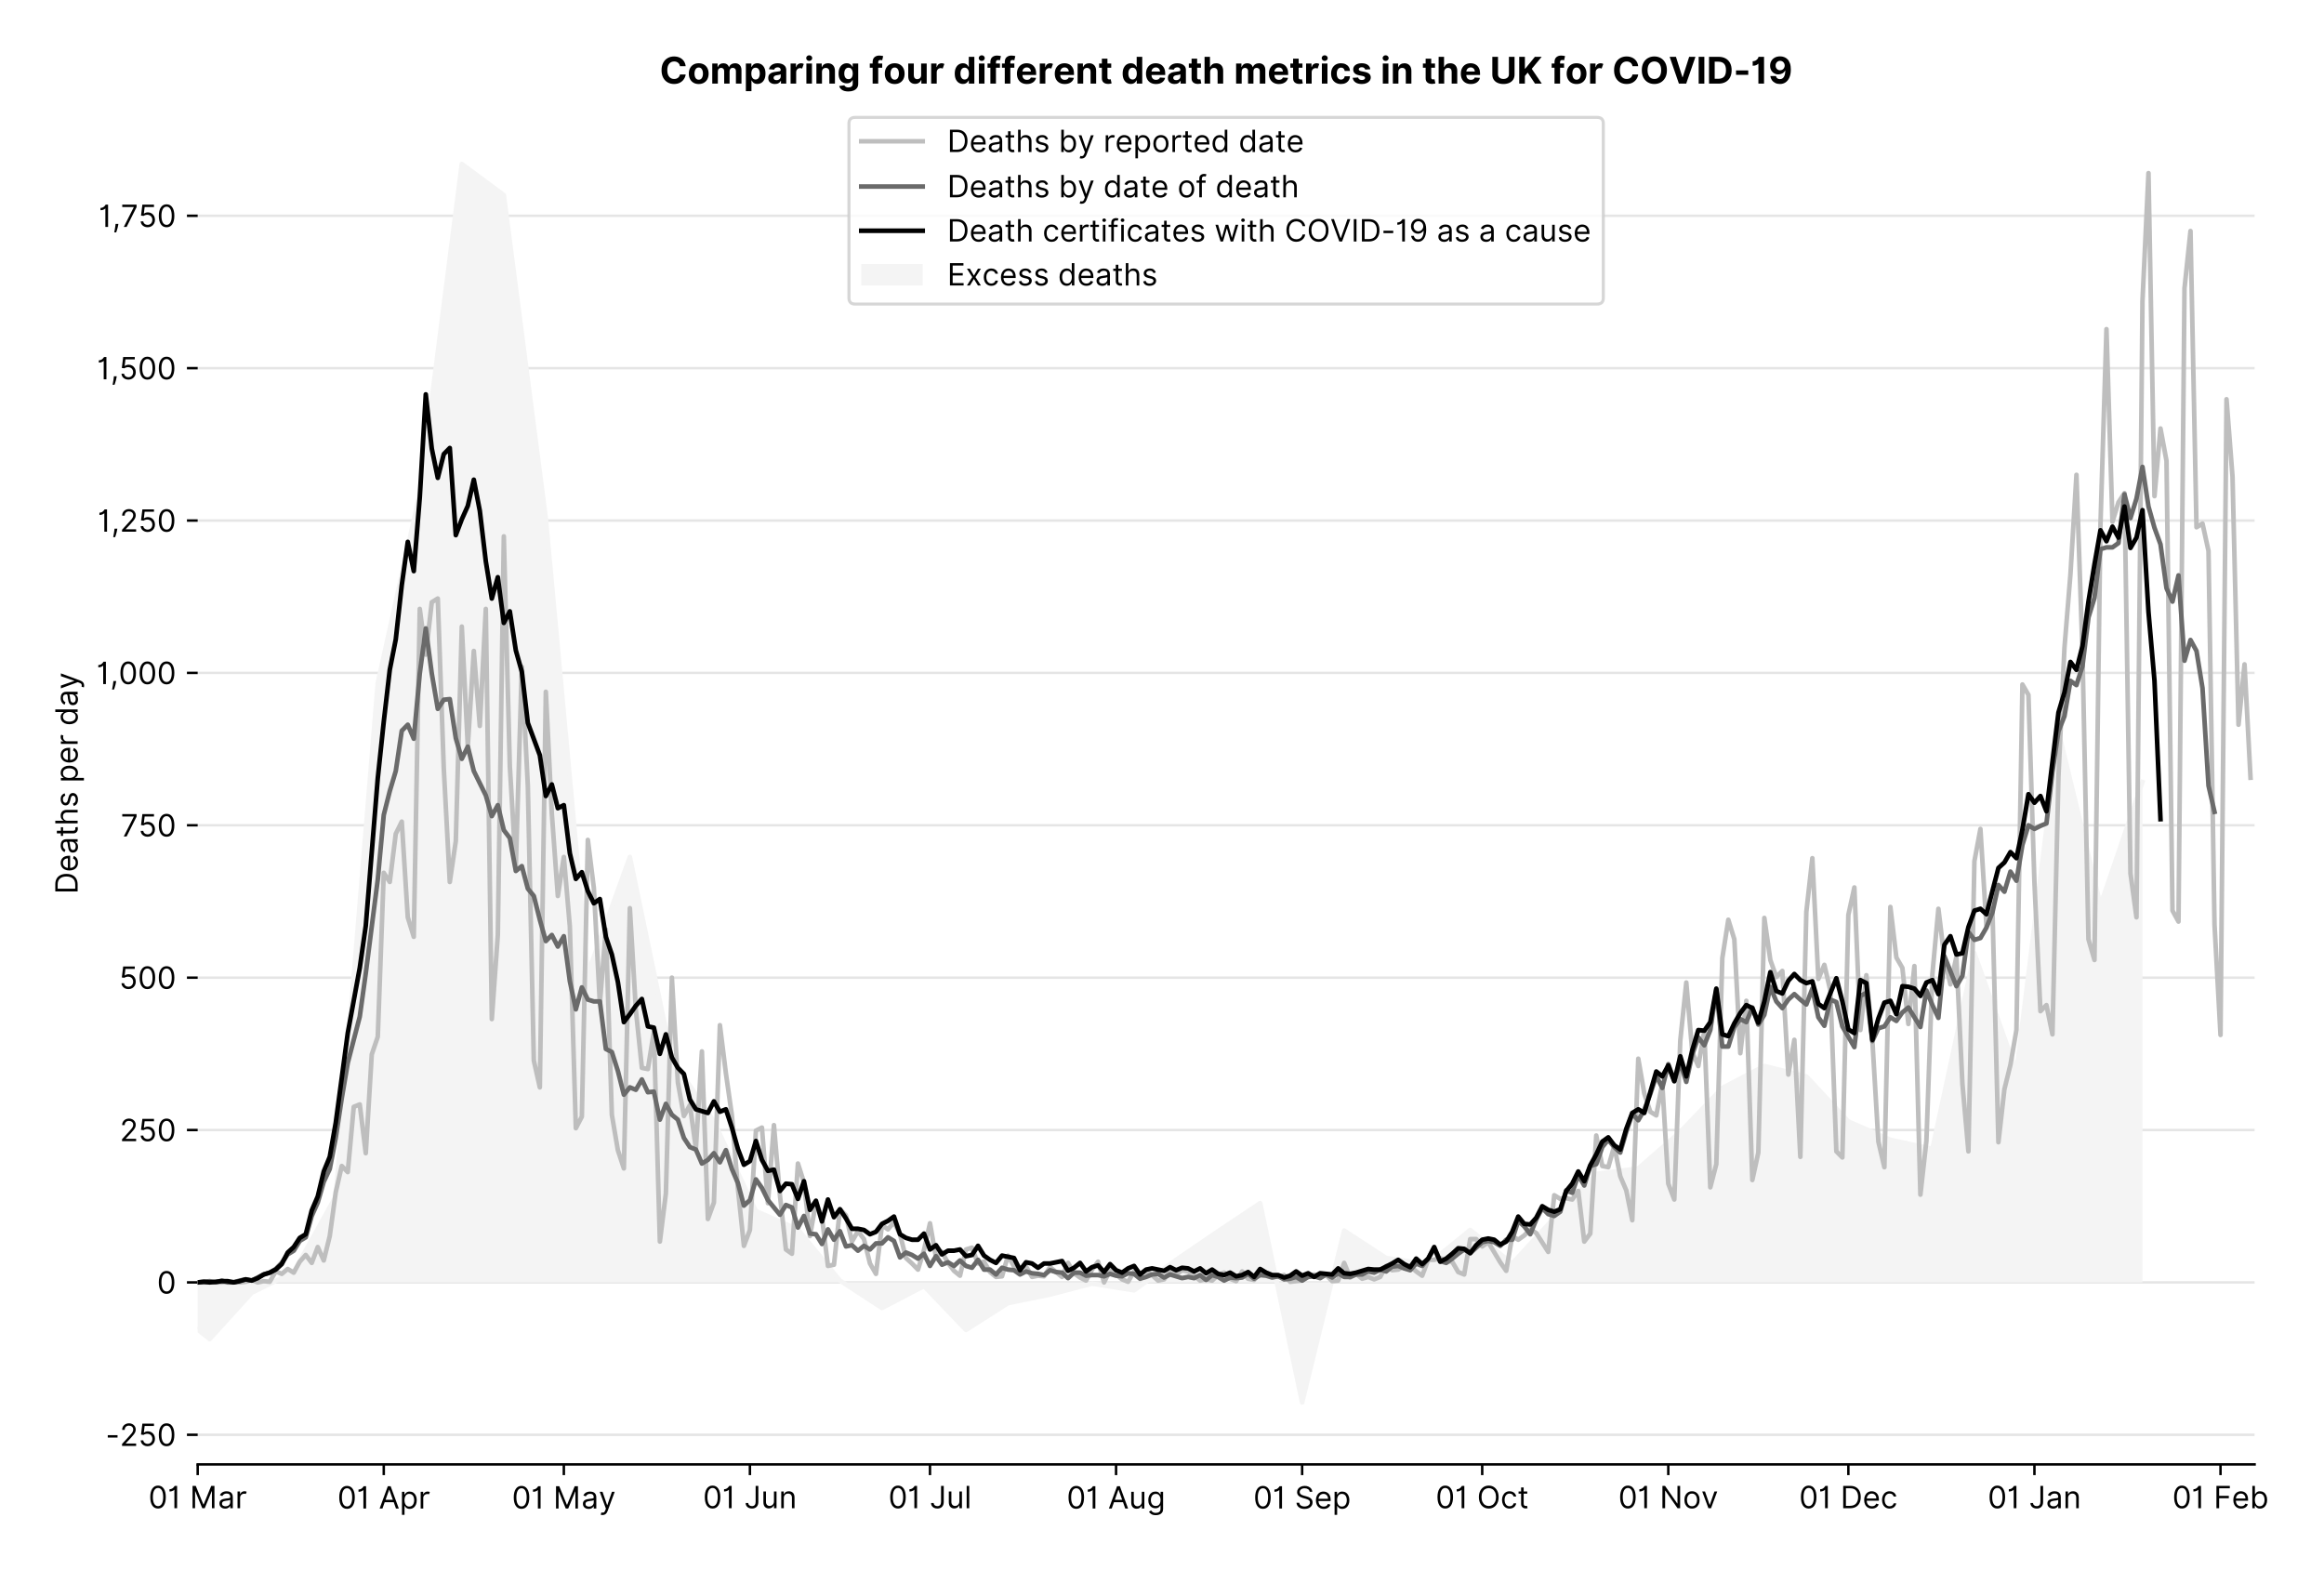<?xml version="1.0" encoding="utf-8" standalone="no"?>
<!DOCTYPE svg PUBLIC "-//W3C//DTD SVG 1.1//EN"
  "http://www.w3.org/Graphics/SVG/1.1/DTD/svg11.dtd">
<!-- Created with matplotlib (https://matplotlib.org/) -->
<svg version="1.1" viewBox="0 0 756.553 511.276" xmlns="http://www.w3.org/2000/svg" xmlns:xlink="http://www.w3.org/1999/xlink">
 <defs>
  <style type="text/css">*{stroke-linecap:butt;stroke-linejoin:round;}</style>
 </defs>
 <g id="figure_1">
  <g id="patch_1">
   <path d="M 0 511.276 
L 756.553 511.276 
L 756.553 0 
L 0 0 
z
" style="fill:#ffffff;"/>
  </g>
  <g id="axes_1">
   <g id="patch_2">
    <path d="M 64.356 476.745 
L 733.956 476.745 
L 733.956 33.225 
L 64.356 33.225 
z
" style="fill:#ffffff;"/>
   </g>
   <g id="matplotlib.axis_1">
    <g id="xtick_1">
     <g id="line2d_1">
      <defs>
       <path d="M 0 0 
L 0 3.5 
" id="m01a88f0a8d" style="stroke:#000000;stroke-width:0.8;"/>
      </defs>
      <g>
       <use style="stroke:#000000;stroke-width:0.8;" x="64.356" xlink:href="#m01a88f0a8d" y="476.745"/>
      </g>
     </g>
     <g id="text_1">
      <!-- 01 Mar -->
      <g transform="translate(48.32 491.018)scale(0.1 -0.1)">
       <defs>
        <path d="M 31.25 -1 
Q 19.219 -1 12.594 8.766 
Q 5.969 18.531 5.969 36.359 
Q 5.969 54.047 12.641 63.875 
Q 19.312 73.719 31.25 73.719 
Q 43.188 73.719 49.859 63.875 
Q 56.531 54.047 56.531 36.359 
Q 56.531 18.531 49.906 8.766 
Q 43.297 -1 31.25 -1 
z
M 31.25 6.812 
Q 39.203 6.812 43.609 14.484 
Q 48.016 22.156 48.016 36.359 
Q 48.016 50.531 43.578 58.281 
Q 39.141 66.047 31.25 66.047 
Q 23.375 66.047 18.922 58.281 
Q 14.484 50.531 14.484 36.359 
Q 14.484 22.156 18.906 14.484 
Q 23.328 6.812 31.25 6.812 
z
" id="Inter-Regular-48"/>
        <path d="M 30.828 72.734 
L 30.828 0 
L 22.016 0 
L 22.016 59.938 
L 21.453 59.938 
Q 20.953 58.953 18.891 57.688 
Q 16.828 56.422 13.562 55.484 
Q 10.297 54.547 6.109 54.547 
L 6.109 61.938 
Q 10.328 61.938 13.422 63.453 
Q 16.516 64.984 18.594 67.047 
Q 20.672 69.109 21.75 70.766 
Q 22.828 72.438 23.016 72.734 
z
" id="Inter-Regular-49"/>
        <path id="Inter-Regular-32"/>
        <path d="M 8.812 72.734 
L 19.312 72.734 
L 44.031 12.359 
L 44.891 12.359 
L 69.609 72.734 
L 80.109 72.734 
L 80.109 0 
L 71.875 0 
L 71.875 55.25 
L 71.172 55.25 
L 48.438 0 
L 40.484 0 
L 17.75 55.25 
L 17.047 55.25 
L 17.047 0 
L 8.812 0 
z
" id="Inter-Regular-77"/>
        <path d="M 23.719 -1.281 
Q 18.531 -1.281 14.312 0.688 
Q 10.094 2.656 7.594 6.406 
Q 5.109 10.156 5.109 15.484 
Q 5.109 20.172 6.953 23.094 
Q 8.812 26.031 11.891 27.703 
Q 14.984 29.375 18.734 30.203 
Q 22.484 31.031 26.281 31.531 
Q 31.25 32.172 34.359 32.5 
Q 37.469 32.844 38.906 33.656 
Q 40.344 34.484 40.344 36.5 
L 40.344 36.797 
Q 40.344 42.047 37.484 44.953 
Q 34.625 47.875 28.844 47.875 
Q 22.828 47.875 19.422 45.234 
Q 16.016 42.609 14.625 39.625 
L 6.672 42.469 
Q 8.812 47.438 12.375 50.219 
Q 15.953 53.016 20.188 54.125 
Q 24.438 55.25 28.547 55.25 
Q 31.188 55.25 34.609 54.625 
Q 38.031 54.016 41.25 52.094 
Q 44.469 50.172 46.594 46.297 
Q 48.719 42.438 48.719 35.938 
L 48.719 0 
L 40.344 0 
L 40.344 7.391 
L 39.922 7.391 
Q 39.062 5.609 37.078 3.578 
Q 35.094 1.562 31.781 0.141 
Q 28.484 -1.281 23.719 -1.281 
z
M 25 6.25 
Q 29.969 6.25 33.391 8.203 
Q 36.828 10.156 38.578 13.234 
Q 40.344 16.328 40.344 19.75 
L 40.344 27.422 
Q 39.812 26.781 38.016 26.266 
Q 36.219 25.75 33.891 25.375 
Q 31.578 25 29.391 24.734 
Q 27.203 24.469 25.859 24.297 
Q 22.594 23.859 19.766 22.922 
Q 16.938 21.984 15.219 20.109 
Q 13.5 18.25 13.5 15.062 
Q 13.5 10.688 16.75 8.469 
Q 20 6.25 25 6.25 
z
" id="Inter-Regular-97"/>
        <path d="M 7.672 0 
L 7.672 54.547 
L 15.766 54.547 
L 15.766 46.312 
L 16.344 46.312 
Q 17.797 50.359 21.703 52.875 
Q 25.609 55.391 30.547 55.391 
Q 32.812 55.391 34.516 54.859 
Q 36.219 54.328 37.5 53.406 
L 34.656 46.312 
Q 33.766 46.766 32.578 47.031 
Q 31.391 47.297 29.828 47.297 
Q 23.859 47.297 19.953 43.656 
Q 16.047 40.016 16.047 34.516 
L 16.047 0 
z
" id="Inter-Regular-114"/>
       </defs>
       <use xlink:href="#Inter-Regular-48"/>
       <use x="62.5" xlink:href="#Inter-Regular-49"/>
       <use x="106.676" xlink:href="#Inter-Regular-32"/>
       <use x="134.801" xlink:href="#Inter-Regular-77"/>
       <use x="225.994" xlink:href="#Inter-Regular-97"/>
       <use x="282.386" xlink:href="#Inter-Regular-114"/>
      </g>
     </g>
    </g>
    <g id="xtick_2">
     <g id="line2d_2">
      <g>
       <use style="stroke:#000000;stroke-width:0.8;" x="124.931" xlink:href="#m01a88f0a8d" y="476.745"/>
      </g>
     </g>
     <g id="text_2">
      <!-- 01 Apr -->
      <g transform="translate(109.846 491.117)scale(0.1 -0.1)">
       <defs>
        <path d="M 11.797 0 
L 2.562 0 
L 29.266 72.734 
L 38.359 72.734 
L 65.062 0 
L 55.828 0 
L 48.516 20.594 
L 19.109 20.594 
z
M 21.875 28.406 
L 45.734 28.406 
L 34.094 61.219 
L 33.531 61.219 
z
" id="Inter-Regular-65"/>
        <path d="M 7.672 -20.453 
L 7.672 54.547 
L 15.766 54.547 
L 15.766 45.875 
L 16.766 45.875 
Q 17.688 47.297 19.328 49.516 
Q 20.984 51.734 24.094 53.484 
Q 27.203 55.25 32.531 55.25 
Q 39.422 55.25 44.672 51.797 
Q 49.938 48.359 52.875 42.031 
Q 55.828 35.719 55.828 27.125 
Q 55.828 18.469 52.875 12.125 
Q 49.938 5.781 44.703 2.312 
Q 39.484 -1.141 32.672 -1.141 
Q 27.422 -1.141 24.25 0.609 
Q 21.094 2.375 19.391 4.625 
Q 17.688 6.891 16.766 8.375 
L 16.047 8.375 
L 16.047 -20.453 
z
M 15.906 27.266 
Q 15.906 18 19.938 12.188 
Q 23.969 6.391 31.531 6.391 
Q 36.797 6.391 40.328 9.172 
Q 43.859 11.969 45.641 16.703 
Q 47.438 21.453 47.438 27.266 
Q 47.438 33.031 45.672 37.656 
Q 43.922 42.297 40.391 45.016 
Q 36.859 47.734 31.531 47.734 
Q 23.859 47.734 19.875 42.078 
Q 15.906 36.438 15.906 27.266 
z
" id="Inter-Regular-112"/>
       </defs>
       <use xlink:href="#Inter-Regular-48"/>
       <use x="62.5" xlink:href="#Inter-Regular-49"/>
       <use x="106.676" xlink:href="#Inter-Regular-32"/>
       <use x="134.801" xlink:href="#Inter-Regular-65"/>
       <use x="202.415" xlink:href="#Inter-Regular-112"/>
       <use x="263.352" xlink:href="#Inter-Regular-114"/>
      </g>
     </g>
    </g>
    <g id="xtick_3">
     <g id="line2d_3">
      <g>
       <use style="stroke:#000000;stroke-width:0.8;" x="183.552" xlink:href="#m01a88f0a8d" y="476.745"/>
      </g>
     </g>
     <g id="text_3">
      <!-- 01 May -->
      <g transform="translate(166.649 491.117)scale(0.1 -0.1)">
       <defs>
        <path d="M 12.781 -21.172 
Q 10.656 -21.172 8.984 -20.828 
Q 7.312 -20.484 6.672 -20.172 
L 8.812 -12.781 
Q 13.391 -13.953 16.453 -12.719 
Q 19.531 -11.5 21.734 -5.391 
L 23.578 -0.281 
L 3.406 54.547 
L 12.5 54.547 
L 27.562 11.078 
L 28.125 11.078 
L 43.188 54.547 
L 52.281 54.547 
L 28.844 -8.812 
Q 24.219 -21.172 12.781 -21.172 
z
" id="Inter-Regular-121"/>
       </defs>
       <use xlink:href="#Inter-Regular-48"/>
       <use x="62.5" xlink:href="#Inter-Regular-49"/>
       <use x="106.676" xlink:href="#Inter-Regular-32"/>
       <use x="134.801" xlink:href="#Inter-Regular-77"/>
       <use x="225.994" xlink:href="#Inter-Regular-97"/>
       <use x="282.386" xlink:href="#Inter-Regular-121"/>
      </g>
     </g>
    </g>
    <g id="xtick_4">
     <g id="line2d_4">
      <g>
       <use style="stroke:#000000;stroke-width:0.8;" x="244.127" xlink:href="#m01a88f0a8d" y="476.745"/>
      </g>
     </g>
     <g id="text_4">
      <!-- 01 Jun -->
      <g transform="translate(228.843 491.018)scale(0.1 -0.1)">
       <defs>
        <path d="M 36.656 72.734 
L 45.453 72.734 
L 45.453 20.734 
Q 45.453 10.266 39.828 4.625 
Q 34.203 -1 24.719 -1 
Q 18.75 -1 14.094 1.188 
Q 9.453 3.375 6.781 7.422 
Q 4.125 11.469 4.125 17.047 
L 12.781 17.047 
Q 12.781 12.422 16.156 9.609 
Q 19.531 6.812 24.719 6.812 
Q 30.438 6.812 33.547 10.375 
Q 36.656 13.953 36.656 20.734 
z
" id="Inter-Regular-74"/>
        <path d="M 42.047 22.297 
L 42.047 54.547 
L 50.422 54.547 
L 50.422 0 
L 42.047 0 
L 42.047 9.234 
L 41.484 9.234 
Q 39.562 5.078 35.516 2.188 
Q 31.469 -0.703 25.281 -0.703 
Q 17.609 -0.703 12.641 4.375 
Q 7.672 9.453 7.672 19.891 
L 7.672 54.547 
L 16.047 54.547 
L 16.047 20.453 
Q 16.047 14.484 19.406 10.938 
Q 22.766 7.391 27.984 7.391 
Q 31.109 7.391 34.359 8.984 
Q 37.609 10.578 39.828 13.875 
Q 42.047 17.188 42.047 22.297 
z
" id="Inter-Regular-117"/>
        <path d="M 16.047 32.812 
L 16.047 0 
L 7.672 0 
L 7.672 54.547 
L 15.766 54.547 
L 15.766 46.016 
L 16.484 46.016 
Q 18.391 50.172 22.297 52.703 
Q 26.203 55.25 32.391 55.25 
Q 40.656 55.25 45.75 50.172 
Q 50.859 45.094 50.859 34.656 
L 50.859 0 
L 42.469 0 
L 42.469 34.094 
Q 42.469 40.516 39.125 44.125 
Q 35.797 47.734 29.969 47.734 
Q 23.969 47.734 20 43.844 
Q 16.047 39.953 16.047 32.812 
z
" id="Inter-Regular-110"/>
       </defs>
       <use xlink:href="#Inter-Regular-48"/>
       <use x="62.5" xlink:href="#Inter-Regular-49"/>
       <use x="106.676" xlink:href="#Inter-Regular-32"/>
       <use x="134.801" xlink:href="#Inter-Regular-74"/>
       <use x="189.063" xlink:href="#Inter-Regular-117"/>
       <use x="247.159" xlink:href="#Inter-Regular-110"/>
      </g>
     </g>
    </g>
    <g id="xtick_5">
     <g id="line2d_5">
      <g>
       <use style="stroke:#000000;stroke-width:0.8;" x="302.748" xlink:href="#m01a88f0a8d" y="476.745"/>
      </g>
     </g>
     <g id="text_5">
      <!-- 01 Jul -->
      <g transform="translate(289.204 491.018)scale(0.1 -0.1)">
       <defs>
        <path d="M 16.047 72.734 
L 16.047 0 
L 7.672 0 
L 7.672 72.734 
z
" id="Inter-Regular-108"/>
       </defs>
       <use xlink:href="#Inter-Regular-48"/>
       <use x="62.5" xlink:href="#Inter-Regular-49"/>
       <use x="106.676" xlink:href="#Inter-Regular-32"/>
       <use x="134.801" xlink:href="#Inter-Regular-74"/>
       <use x="189.063" xlink:href="#Inter-Regular-117"/>
       <use x="247.159" xlink:href="#Inter-Regular-108"/>
      </g>
     </g>
    </g>
    <g id="xtick_6">
     <g id="line2d_6">
      <g>
       <use style="stroke:#000000;stroke-width:0.8;" x="363.323" xlink:href="#m01a88f0a8d" y="476.745"/>
      </g>
     </g>
     <g id="text_6">
      <!-- 01 Aug -->
      <g transform="translate(347.251 491.117)scale(0.1 -0.1)">
       <defs>
        <path d="M 29.688 -21.594 
Q 20.562 -21.594 15.25 -18.266 
Q 9.938 -14.953 7.391 -10.656 
L 14.062 -5.969 
Q 15.203 -7.453 16.938 -9.391 
Q 18.688 -11.328 21.719 -12.766 
Q 24.75 -14.203 29.688 -14.203 
Q 36.297 -14.203 40.594 -11 
Q 44.891 -7.812 44.891 -1 
L 44.891 10.078 
L 44.172 10.078 
Q 43.25 8.594 41.562 6.406 
Q 39.875 4.219 36.734 2.531 
Q 33.594 0.859 28.266 0.859 
Q 21.656 0.859 16.422 3.984 
Q 11.188 7.109 8.141 13.062 
Q 5.109 19.031 5.109 27.562 
Q 5.109 35.938 8.062 42.172 
Q 11.016 48.406 16.266 51.828 
Q 21.516 55.25 28.406 55.25 
Q 33.734 55.25 36.875 53.484 
Q 40.016 51.734 41.703 49.516 
Q 43.391 47.297 44.312 45.875 
L 45.172 45.875 
L 45.172 54.547 
L 53.266 54.547 
L 53.266 -1.562 
Q 53.266 -8.594 50.078 -13.016 
Q 46.906 -17.438 41.562 -19.516 
Q 36.219 -21.594 29.688 -21.594 
z
M 29.406 8.375 
Q 36.969 8.375 41 13.5 
Q 45.031 18.641 45.031 27.703 
Q 45.031 36.547 41.047 42.141 
Q 37.078 47.734 29.406 47.734 
Q 24.078 47.734 20.547 45.031 
Q 17.016 42.328 15.25 37.781 
Q 13.5 33.234 13.5 27.703 
Q 13.5 19.172 17.5 13.766 
Q 21.516 8.375 29.406 8.375 
z
" id="Inter-Regular-103"/>
       </defs>
       <use xlink:href="#Inter-Regular-48"/>
       <use x="62.5" xlink:href="#Inter-Regular-49"/>
       <use x="106.676" xlink:href="#Inter-Regular-32"/>
       <use x="134.801" xlink:href="#Inter-Regular-65"/>
       <use x="202.415" xlink:href="#Inter-Regular-117"/>
       <use x="260.511" xlink:href="#Inter-Regular-103"/>
      </g>
     </g>
    </g>
    <g id="xtick_7">
     <g id="line2d_7">
      <g>
       <use style="stroke:#000000;stroke-width:0.8;" x="423.898" xlink:href="#m01a88f0a8d" y="476.745"/>
      </g>
     </g>
     <g id="text_7">
      <!-- 01 Sep -->
      <g transform="translate(408.01 491.117)scale(0.1 -0.1)">
       <defs>
        <path d="M 48.578 54.547 
Q 47.938 59.938 43.391 62.922 
Q 38.844 65.906 32.25 65.906 
Q 25 65.906 20.594 62.484 
Q 16.188 59.062 16.188 53.828 
Q 16.188 49.922 18.578 47.531 
Q 20.984 45.141 24.266 43.797 
Q 27.562 42.469 30.25 41.766 
L 37.641 39.766 
Q 40.484 39.031 43.984 37.719 
Q 47.484 36.406 50.688 34.141 
Q 53.906 31.891 56 28.375 
Q 58.094 24.859 58.094 19.75 
Q 58.094 13.844 55.016 9.078 
Q 51.953 4.328 46.078 1.516 
Q 40.203 -1.281 31.812 -1.281 
Q 20.094 -1.281 13.203 4.25 
Q 6.328 9.797 5.688 18.75 
L 14.781 18.75 
Q 15.125 14.625 17.562 11.938 
Q 20 9.266 23.734 7.969 
Q 27.484 6.672 31.812 6.672 
Q 36.859 6.672 40.875 8.328 
Q 44.891 9.984 47.234 12.938 
Q 49.578 15.906 49.578 19.891 
Q 49.578 23.516 47.547 25.781 
Q 45.531 28.047 42.219 29.469 
Q 38.922 30.891 35.094 31.953 
L 26.141 34.516 
Q 17.609 36.969 12.641 41.516 
Q 7.672 46.062 7.672 53.406 
Q 7.672 59.516 10.984 64.078 
Q 14.312 68.641 19.938 71.172 
Q 25.562 73.719 32.531 73.719 
Q 39.562 73.719 45.031 71.219 
Q 50.5 68.719 53.703 64.375 
Q 56.922 60.047 57.109 54.547 
z
" id="Inter-Regular-83"/>
        <path d="M 30.547 -1.141 
Q 22.656 -1.141 16.953 2.359 
Q 11.266 5.859 8.188 12.156 
Q 5.109 18.469 5.109 26.844 
Q 5.109 35.234 8.188 41.641 
Q 11.266 48.047 16.781 51.641 
Q 22.297 55.25 29.688 55.25 
Q 33.953 55.25 38.109 53.828 
Q 42.266 52.422 45.672 49.234 
Q 49.078 46.062 51.094 40.844 
Q 53.125 35.625 53.125 27.984 
L 53.125 24.438 
L 13.531 24.438 
Q 13.812 15.703 18.484 11.047 
Q 23.156 6.391 30.547 6.391 
Q 35.484 6.391 39.031 8.516 
Q 42.578 10.656 44.172 14.922 
L 52.281 12.641 
Q 50.359 6.469 44.594 2.656 
Q 38.844 -1.141 30.547 -1.141 
z
M 13.531 31.672 
L 44.609 31.672 
Q 44.609 38.594 40.547 43.156 
Q 36.5 47.734 29.688 47.734 
Q 24.891 47.734 21.375 45.484 
Q 17.859 43.25 15.828 39.578 
Q 13.812 35.906 13.531 31.672 
z
" id="Inter-Regular-101"/>
       </defs>
       <use xlink:href="#Inter-Regular-48"/>
       <use x="62.5" xlink:href="#Inter-Regular-49"/>
       <use x="106.676" xlink:href="#Inter-Regular-32"/>
       <use x="134.801" xlink:href="#Inter-Regular-83"/>
       <use x="198.58" xlink:href="#Inter-Regular-101"/>
       <use x="256.818" xlink:href="#Inter-Regular-112"/>
      </g>
     </g>
    </g>
    <g id="xtick_8">
     <g id="line2d_8">
      <g>
       <use style="stroke:#000000;stroke-width:0.8;" x="482.518" xlink:href="#m01a88f0a8d" y="476.745"/>
      </g>
     </g>
     <g id="text_8">
      <!-- 01 Oct -->
      <g transform="translate(467.362 491.018)scale(0.1 -0.1)">
       <defs>
        <path d="M 70.172 36.359 
Q 70.172 24.859 66.016 16.469 
Q 61.859 8.094 54.609 3.547 
Q 47.375 -1 38.062 -1 
Q 28.766 -1 21.516 3.547 
Q 14.281 8.094 10.125 16.469 
Q 5.969 24.859 5.969 36.359 
Q 5.969 47.875 10.125 56.25 
Q 14.281 64.625 21.516 69.172 
Q 28.766 73.719 38.062 73.719 
Q 47.375 73.719 54.609 69.172 
Q 61.859 64.625 66.016 56.25 
Q 70.172 47.875 70.172 36.359 
z
M 61.656 36.359 
Q 61.656 45.812 58.5 52.312 
Q 55.359 58.812 50.016 62.141 
Q 44.672 65.484 38.062 65.484 
Q 31.469 65.484 26.125 62.141 
Q 20.781 58.812 17.625 52.312 
Q 14.484 45.812 14.484 36.359 
Q 14.484 26.922 17.625 20.422 
Q 20.781 13.922 26.125 10.578 
Q 31.469 7.25 38.062 7.25 
Q 44.672 7.25 50.016 10.578 
Q 55.359 13.922 58.5 20.422 
Q 61.656 26.922 61.656 36.359 
z
" id="Inter-Regular-79"/>
        <path d="M 29.828 -1.141 
Q 22.156 -1.141 16.609 2.484 
Q 11.078 6.109 8.094 12.469 
Q 5.109 18.828 5.109 26.984 
Q 5.109 35.297 8.188 41.672 
Q 11.266 48.047 16.781 51.641 
Q 22.297 55.25 29.688 55.25 
Q 35.438 55.25 40.047 53.125 
Q 44.672 51 47.609 47.156 
Q 50.562 43.328 51.281 38.203 
L 42.906 38.203 
Q 41.938 41.938 38.656 44.828 
Q 35.375 47.734 29.828 47.734 
Q 22.484 47.734 17.984 42.141 
Q 13.5 36.547 13.5 27.266 
Q 13.5 17.797 17.938 12.094 
Q 22.375 6.391 29.828 6.391 
Q 34.734 6.391 38.234 8.906 
Q 41.734 11.438 42.906 15.906 
L 51.281 15.906 
Q 50.562 11.078 47.781 7.219 
Q 45 3.375 40.438 1.109 
Q 35.875 -1.141 29.828 -1.141 
z
" id="Inter-Regular-99"/>
        <path d="M 31.391 54.547 
L 31.391 47.438 
L 19.75 47.438 
L 19.75 15.625 
Q 19.75 12.078 20.797 10.312 
Q 21.844 8.562 23.484 7.969 
Q 25.141 7.391 26.984 7.391 
Q 28.375 7.391 29.266 7.547 
Q 30.156 7.703 30.688 7.812 
L 32.391 0.281 
Q 31.531 -0.031 30 -0.359 
Q 28.484 -0.703 26.141 -0.703 
Q 22.594 -0.703 19.188 0.812 
Q 15.797 2.344 13.578 5.469 
Q 11.359 8.594 11.359 13.359 
L 11.359 47.438 
L 3.125 47.438 
L 3.125 54.547 
L 11.359 54.547 
L 11.359 67.609 
L 19.75 67.609 
L 19.75 54.547 
z
" id="Inter-Regular-116"/>
       </defs>
       <use xlink:href="#Inter-Regular-48"/>
       <use x="62.5" xlink:href="#Inter-Regular-49"/>
       <use x="106.676" xlink:href="#Inter-Regular-32"/>
       <use x="134.801" xlink:href="#Inter-Regular-79"/>
       <use x="210.938" xlink:href="#Inter-Regular-99"/>
       <use x="266.761" xlink:href="#Inter-Regular-116"/>
      </g>
     </g>
    </g>
    <g id="xtick_9">
     <g id="line2d_9">
      <g>
       <use style="stroke:#000000;stroke-width:0.8;" x="543.093" xlink:href="#m01a88f0a8d" y="476.745"/>
      </g>
     </g>
     <g id="text_9">
      <!-- 01 Nov -->
      <g transform="translate(526.822 491.018)scale(0.1 -0.1)">
       <defs>
        <path d="M 66.484 72.734 
L 66.484 0 
L 57.953 0 
L 18.328 57.109 
L 17.609 57.109 
L 17.609 0 
L 8.812 0 
L 8.812 72.734 
L 17.328 72.734 
L 57.109 15.484 
L 57.812 15.484 
L 57.812 72.734 
z
" id="Inter-Regular-78"/>
        <path d="M 29.828 -1.141 
Q 22.438 -1.141 16.875 2.375 
Q 11.328 5.891 8.219 12.203 
Q 5.109 18.531 5.109 26.984 
Q 5.109 35.516 8.219 41.859 
Q 11.328 48.219 16.875 51.734 
Q 22.438 55.25 29.828 55.25 
Q 37.219 55.25 42.766 51.734 
Q 48.328 48.219 51.438 41.859 
Q 54.547 35.516 54.547 26.984 
Q 54.547 18.531 51.438 12.203 
Q 48.328 5.891 42.766 2.375 
Q 37.219 -1.141 29.828 -1.141 
z
M 29.828 6.391 
Q 35.438 6.391 39.062 9.266 
Q 42.688 12.141 44.422 16.828 
Q 46.172 21.516 46.172 26.984 
Q 46.172 32.453 44.422 37.172 
Q 42.688 41.906 39.062 44.812 
Q 35.438 47.734 29.828 47.734 
Q 24.219 47.734 20.594 44.812 
Q 16.969 41.906 15.234 37.172 
Q 13.5 32.453 13.5 26.984 
Q 13.5 21.516 15.234 16.828 
Q 16.969 12.141 20.594 9.266 
Q 24.219 6.391 29.828 6.391 
z
" id="Inter-Regular-111"/>
        <path d="M 52.281 54.547 
L 32.109 0 
L 23.578 0 
L 3.406 54.547 
L 12.5 54.547 
L 27.562 11.078 
L 28.125 11.078 
L 43.188 54.547 
z
" id="Inter-Regular-118"/>
       </defs>
       <use xlink:href="#Inter-Regular-48"/>
       <use x="62.5" xlink:href="#Inter-Regular-49"/>
       <use x="106.676" xlink:href="#Inter-Regular-32"/>
       <use x="134.801" xlink:href="#Inter-Regular-78"/>
       <use x="210.085" xlink:href="#Inter-Regular-111"/>
       <use x="269.744" xlink:href="#Inter-Regular-118"/>
      </g>
     </g>
    </g>
    <g id="xtick_10">
     <g id="line2d_10">
      <g>
       <use style="stroke:#000000;stroke-width:0.8;" x="601.714" xlink:href="#m01a88f0a8d" y="476.745"/>
      </g>
     </g>
     <g id="text_10">
      <!-- 01 Dec -->
      <g transform="translate(585.677 491.018)scale(0.1 -0.1)">
       <defs>
        <path d="M 31.25 0 
L 8.812 0 
L 8.812 72.734 
L 32.25 72.734 
Q 42.828 72.734 50.359 68.375 
Q 57.891 64.031 61.891 55.906 
Q 65.906 47.797 65.906 36.5 
Q 65.906 25.141 61.859 16.953 
Q 57.812 8.766 50.062 4.375 
Q 42.328 0 31.25 0 
z
M 17.609 7.812 
L 30.688 7.812 
Q 44.219 7.812 50.797 15.5 
Q 57.391 23.188 57.391 36.5 
Q 57.391 49.719 50.922 57.312 
Q 44.469 64.922 31.672 64.922 
L 17.609 64.922 
z
" id="Inter-Regular-68"/>
       </defs>
       <use xlink:href="#Inter-Regular-48"/>
       <use x="62.5" xlink:href="#Inter-Regular-49"/>
       <use x="106.676" xlink:href="#Inter-Regular-32"/>
       <use x="134.801" xlink:href="#Inter-Regular-68"/>
       <use x="206.676" xlink:href="#Inter-Regular-101"/>
       <use x="264.915" xlink:href="#Inter-Regular-99"/>
      </g>
     </g>
    </g>
    <g id="xtick_11">
     <g id="line2d_11">
      <g>
       <use style="stroke:#000000;stroke-width:0.8;" x="662.289" xlink:href="#m01a88f0a8d" y="476.745"/>
      </g>
     </g>
     <g id="text_11">
      <!-- 01 Jan -->
      <g transform="translate(647.09 491.018)scale(0.1 -0.1)">
       <use xlink:href="#Inter-Regular-48"/>
       <use x="62.5" xlink:href="#Inter-Regular-49"/>
       <use x="106.676" xlink:href="#Inter-Regular-32"/>
       <use x="134.801" xlink:href="#Inter-Regular-74"/>
       <use x="189.063" xlink:href="#Inter-Regular-97"/>
       <use x="245.455" xlink:href="#Inter-Regular-110"/>
      </g>
     </g>
    </g>
    <g id="xtick_12">
     <g id="line2d_12">
      <g>
       <use style="stroke:#000000;stroke-width:0.8;" x="722.864" xlink:href="#m01a88f0a8d" y="476.745"/>
      </g>
     </g>
     <g id="text_12">
      <!-- 01 Feb -->
      <g transform="translate(707.175 491.018)scale(0.1 -0.1)">
       <defs>
        <path d="M 8.812 0 
L 8.812 72.734 
L 52.422 72.734 
L 52.422 64.922 
L 17.609 64.922 
L 17.609 40.344 
L 49.156 40.344 
L 49.156 32.531 
L 17.609 32.531 
L 17.609 0 
z
" id="Inter-Regular-70"/>
        <path d="M 8.812 0 
L 8.812 72.734 
L 17.188 72.734 
L 17.188 45.875 
L 17.906 45.875 
Q 18.828 47.297 20.469 49.516 
Q 22.125 51.734 25.234 53.484 
Q 28.344 55.25 33.672 55.25 
Q 40.562 55.25 45.812 51.797 
Q 51.062 48.359 54.016 42.031 
Q 56.969 35.719 56.969 27.125 
Q 56.969 18.469 54.016 12.125 
Q 51.062 5.781 45.844 2.312 
Q 40.625 -1.141 33.812 -1.141 
Q 28.547 -1.141 25.391 0.609 
Q 22.234 2.375 20.531 4.625 
Q 18.828 6.891 17.906 8.375 
L 16.906 8.375 
L 16.906 0 
z
M 17.047 27.266 
Q 17.047 18 21.078 12.188 
Q 25.109 6.391 32.672 6.391 
Q 37.922 6.391 41.453 9.172 
Q 45 11.969 46.781 16.703 
Q 48.578 21.453 48.578 27.266 
Q 48.578 33.031 46.812 37.656 
Q 45.062 42.297 41.531 45.016 
Q 38 47.734 32.672 47.734 
Q 25 47.734 21.016 42.078 
Q 17.047 36.438 17.047 27.266 
z
" id="Inter-Regular-98"/>
       </defs>
       <use xlink:href="#Inter-Regular-48"/>
       <use x="62.5" xlink:href="#Inter-Regular-49"/>
       <use x="106.676" xlink:href="#Inter-Regular-32"/>
       <use x="134.801" xlink:href="#Inter-Regular-70"/>
       <use x="193.466" xlink:href="#Inter-Regular-101"/>
       <use x="251.705" xlink:href="#Inter-Regular-98"/>
      </g>
     </g>
    </g>
   </g>
   <g id="matplotlib.axis_2">
    <g id="ytick_1">
     <g id="line2d_13">
      <path clip-path="url(#p491b84e029)" d="M 64.356 467.102 
L 733.956 467.102 
" style="fill:none;stroke:#e5e5e5;stroke-linecap:square;stroke-width:0.8;"/>
     </g>
     <g id="line2d_14">
      <defs>
       <path d="M 0 0 
L -3.5 0 
" id="mc9d2c42c99" style="stroke:#000000;stroke-width:0.8;"/>
      </defs>
      <g>
       <use style="stroke:#000000;stroke-width:0.8;" x="64.356" xlink:href="#mc9d2c42c99" y="467.102"/>
      </g>
     </g>
     <g id="text_13">
      <!-- -250 -->
      <g transform="translate(34.372 470.738)scale(0.1 -0.1)">
       <defs>
        <path d="M 38.922 35.078 
L 38.922 27.266 
L 7.109 27.266 
L 7.109 35.078 
z
" id="Inter-Regular-45"/>
        <path d="M 7.531 0 
L 7.531 6.391 
L 31.531 32.672 
Q 35.766 37.281 38.5 40.703 
Q 41.234 44.141 42.562 47.172 
Q 43.891 50.219 43.891 53.547 
Q 43.891 59.297 39.891 62.672 
Q 35.906 66.047 29.969 66.047 
Q 23.656 66.047 19.922 62.266 
Q 16.188 58.484 16.188 52.266 
L 7.812 52.266 
Q 7.812 58.672 10.75 63.5 
Q 13.703 68.328 18.797 71.016 
Q 23.906 73.719 30.25 73.719 
Q 36.656 73.719 41.578 71.016 
Q 46.516 68.328 49.312 63.734 
Q 52.125 59.156 52.125 53.547 
Q 52.125 49.531 50.688 45.719 
Q 49.25 41.906 45.719 37.234 
Q 42.188 32.562 35.938 25.859 
L 19.609 8.375 
L 19.609 7.812 
L 53.406 7.812 
L 53.406 0 
z
" id="Inter-Regular-50"/>
        <path d="M 30.25 -1 
Q 24 -1 19 1.484 
Q 14 3.984 10.969 8.312 
Q 7.953 12.641 7.672 18.188 
L 16.188 18.188 
Q 16.688 13.25 20.688 10.031 
Q 24.688 6.812 30.25 6.812 
Q 34.734 6.812 38.234 8.906 
Q 41.734 11.016 43.734 14.688 
Q 45.734 18.359 45.734 23.016 
Q 45.734 27.766 43.656 31.516 
Q 41.578 35.266 37.953 37.422 
Q 34.344 39.594 29.688 39.625 
Q 26.344 39.672 22.828 38.625 
Q 19.312 37.578 17.047 35.938 
L 8.812 36.938 
L 13.219 72.734 
L 51 72.734 
L 51 64.922 
L 20.594 64.922 
L 18.047 43.469 
L 18.469 43.469 
Q 20.703 45.234 24.078 46.406 
Q 27.453 47.578 31.109 47.578 
Q 37.781 47.578 43.016 44.406 
Q 48.266 41.234 51.266 35.719 
Q 54.266 30.219 54.266 23.156 
Q 54.266 16.188 51.156 10.734 
Q 48.047 5.297 42.609 2.141 
Q 37.188 -1 30.25 -1 
z
" id="Inter-Regular-53"/>
       </defs>
       <use xlink:href="#Inter-Regular-45"/>
       <use x="46.023" xlink:href="#Inter-Regular-50"/>
       <use x="106.534" xlink:href="#Inter-Regular-53"/>
       <use x="167.33" xlink:href="#Inter-Regular-48"/>
      </g>
     </g>
    </g>
    <g id="ytick_2">
     <g id="line2d_15">
      <path clip-path="url(#p491b84e029)" d="M 64.356 417.495 
L 733.956 417.495 
" style="fill:none;stroke:#e5e5e5;stroke-linecap:square;stroke-width:0.8;"/>
     </g>
     <g id="line2d_16">
      <g>
       <use style="stroke:#000000;stroke-width:0.8;" x="64.356" xlink:href="#mc9d2c42c99" y="417.495"/>
      </g>
     </g>
     <g id="text_14">
      <!-- 0 -->
      <g transform="translate(51.106 421.132)scale(0.1 -0.1)">
       <use xlink:href="#Inter-Regular-48"/>
      </g>
     </g>
    </g>
    <g id="ytick_3">
     <g id="line2d_17">
      <path clip-path="url(#p491b84e029)" d="M 64.356 367.889 
L 733.956 367.889 
" style="fill:none;stroke:#e5e5e5;stroke-linecap:square;stroke-width:0.8;"/>
     </g>
     <g id="line2d_18">
      <g>
       <use style="stroke:#000000;stroke-width:0.8;" x="64.356" xlink:href="#mc9d2c42c99" y="367.889"/>
      </g>
     </g>
     <g id="text_15">
      <!-- 250 -->
      <g transform="translate(38.975 371.526)scale(0.1 -0.1)">
       <use xlink:href="#Inter-Regular-50"/>
       <use x="60.511" xlink:href="#Inter-Regular-53"/>
       <use x="121.307" xlink:href="#Inter-Regular-48"/>
      </g>
     </g>
    </g>
    <g id="ytick_4">
     <g id="line2d_19">
      <path clip-path="url(#p491b84e029)" d="M 64.356 318.283 
L 733.956 318.283 
" style="fill:none;stroke:#e5e5e5;stroke-linecap:square;stroke-width:0.8;"/>
     </g>
     <g id="line2d_20">
      <g>
       <use style="stroke:#000000;stroke-width:0.8;" x="64.356" xlink:href="#mc9d2c42c99" y="318.283"/>
      </g>
     </g>
     <g id="text_16">
      <!-- 500 -->
      <g transform="translate(38.777 321.919)scale(0.1 -0.1)">
       <use xlink:href="#Inter-Regular-53"/>
       <use x="60.795" xlink:href="#Inter-Regular-48"/>
       <use x="123.295" xlink:href="#Inter-Regular-48"/>
      </g>
     </g>
    </g>
    <g id="ytick_5">
     <g id="line2d_21">
      <path clip-path="url(#p491b84e029)" d="M 64.356 268.676 
L 733.956 268.676 
" style="fill:none;stroke:#e5e5e5;stroke-linecap:square;stroke-width:0.8;"/>
     </g>
     <g id="line2d_22">
      <g>
       <use style="stroke:#000000;stroke-width:0.8;" x="64.356" xlink:href="#mc9d2c42c99" y="268.676"/>
      </g>
     </g>
     <g id="text_17">
      <!-- 750 -->
      <g transform="translate(39.316 272.313)scale(0.1 -0.1)">
       <defs>
        <path d="M 9.797 0 
L 42.328 64.344 
L 42.328 64.922 
L 4.828 64.922 
L 4.828 72.734 
L 51.422 72.734 
L 51.422 64.484 
L 19.031 0 
z
" id="Inter-Regular-55"/>
       </defs>
       <use xlink:href="#Inter-Regular-55"/>
       <use x="57.102" xlink:href="#Inter-Regular-53"/>
       <use x="117.898" xlink:href="#Inter-Regular-48"/>
      </g>
     </g>
    </g>
    <g id="ytick_6">
     <g id="line2d_23">
      <path clip-path="url(#p491b84e029)" d="M 64.356 219.07 
L 733.956 219.07 
" style="fill:none;stroke:#e5e5e5;stroke-linecap:square;stroke-width:0.8;"/>
     </g>
     <g id="line2d_24">
      <g>
       <use style="stroke:#000000;stroke-width:0.8;" x="64.356" xlink:href="#mc9d2c42c99" y="219.07"/>
      </g>
     </g>
     <g id="text_18">
      <!-- 1,000 -->
      <g transform="translate(31.391 222.707)scale(0.1 -0.1)">
       <defs>
        <path d="M 20.172 9.938 
L 19.609 6.109 
Q 19 2.062 17.766 -2.547 
Q 16.547 -7.172 15.234 -11.25 
Q 13.922 -15.344 13.062 -17.75 
L 6.672 -17.75 
Q 7.141 -15.484 7.875 -11.75 
Q 8.625 -8.031 9.391 -3.422 
Q 10.156 1.172 10.656 5.969 
L 11.078 9.938 
z
" id="Inter-Regular-44"/>
       </defs>
       <use xlink:href="#Inter-Regular-49"/>
       <use x="44.176" xlink:href="#Inter-Regular-44"/>
       <use x="72.159" xlink:href="#Inter-Regular-48"/>
       <use x="134.659" xlink:href="#Inter-Regular-48"/>
       <use x="197.159" xlink:href="#Inter-Regular-48"/>
      </g>
     </g>
    </g>
    <g id="ytick_7">
     <g id="line2d_25">
      <path clip-path="url(#p491b84e029)" d="M 64.356 169.464 
L 733.956 169.464 
" style="fill:none;stroke:#e5e5e5;stroke-linecap:square;stroke-width:0.8;"/>
     </g>
     <g id="line2d_26">
      <g>
       <use style="stroke:#000000;stroke-width:0.8;" x="64.356" xlink:href="#mc9d2c42c99" y="169.464"/>
      </g>
     </g>
     <g id="text_19">
      <!-- 1,250 -->
      <g transform="translate(31.759 173.1)scale(0.1 -0.1)">
       <use xlink:href="#Inter-Regular-49"/>
       <use x="44.176" xlink:href="#Inter-Regular-44"/>
       <use x="72.159" xlink:href="#Inter-Regular-50"/>
       <use x="132.67" xlink:href="#Inter-Regular-53"/>
       <use x="193.466" xlink:href="#Inter-Regular-48"/>
      </g>
     </g>
    </g>
    <g id="ytick_8">
     <g id="line2d_27">
      <path clip-path="url(#p491b84e029)" d="M 64.356 119.857 
L 733.956 119.857 
" style="fill:none;stroke:#e5e5e5;stroke-linecap:square;stroke-width:0.8;"/>
     </g>
     <g id="line2d_28">
      <g>
       <use style="stroke:#000000;stroke-width:0.8;" x="64.356" xlink:href="#mc9d2c42c99" y="119.857"/>
      </g>
     </g>
     <g id="text_20">
      <!-- 1,500 -->
      <g transform="translate(31.561 123.494)scale(0.1 -0.1)">
       <use xlink:href="#Inter-Regular-49"/>
       <use x="44.176" xlink:href="#Inter-Regular-44"/>
       <use x="72.159" xlink:href="#Inter-Regular-53"/>
       <use x="132.955" xlink:href="#Inter-Regular-48"/>
       <use x="195.455" xlink:href="#Inter-Regular-48"/>
      </g>
     </g>
    </g>
    <g id="ytick_9">
     <g id="line2d_29">
      <path clip-path="url(#p491b84e029)" d="M 64.356 70.251 
L 733.956 70.251 
" style="fill:none;stroke:#e5e5e5;stroke-linecap:square;stroke-width:0.8;"/>
     </g>
     <g id="line2d_30">
      <g>
       <use style="stroke:#000000;stroke-width:0.8;" x="64.356" xlink:href="#mc9d2c42c99" y="70.251"/>
      </g>
     </g>
     <g id="text_21">
      <!-- 1,750 -->
      <g transform="translate(32.1 73.888)scale(0.1 -0.1)">
       <use xlink:href="#Inter-Regular-49"/>
       <use x="44.176" xlink:href="#Inter-Regular-44"/>
       <use x="72.159" xlink:href="#Inter-Regular-55"/>
       <use x="129.261" xlink:href="#Inter-Regular-53"/>
       <use x="190.057" xlink:href="#Inter-Regular-48"/>
      </g>
     </g>
    </g>
    <g id="text_22">
     <!-- Deaths per day -->
     <g transform="translate(25.273 291.094)rotate(-90)scale(0.1 -0.1)">
      <defs>
       <path d="M 16.047 32.812 
L 16.047 0 
L 7.672 0 
L 7.672 72.734 
L 16.047 72.734 
L 16.047 46.016 
L 16.766 46.016 
Q 18.688 50.25 22.531 52.75 
Q 26.391 55.25 32.812 55.25 
Q 41.188 55.25 46.297 50.203 
Q 51.422 45.172 51.422 34.656 
L 51.422 0 
L 43.047 0 
L 43.047 34.094 
Q 43.047 40.594 39.688 44.156 
Q 36.328 47.734 30.406 47.734 
Q 24.188 47.734 20.109 43.844 
Q 16.047 39.953 16.047 32.812 
z
" id="Inter-Regular-104"/>
       <path d="M 46.312 42.328 
L 38.781 40.203 
Q 37.672 43.047 35.078 45.531 
Q 32.5 48.016 26.984 48.016 
Q 21.984 48.016 18.656 45.719 
Q 15.344 43.438 15.344 39.922 
Q 15.344 36.797 17.609 34.984 
Q 19.891 33.172 24.719 31.953 
L 32.812 29.969 
Q 47.297 26.422 47.297 15.203 
Q 47.297 10.516 44.609 6.812 
Q 41.938 3.125 37.141 0.984 
Q 32.359 -1.141 26 -1.141 
Q 17.656 -1.141 12.188 2.484 
Q 6.719 6.109 5.25 13.062 
L 13.219 15.062 
Q 15.453 6.25 25.859 6.25 
Q 31.719 6.25 35.172 8.75 
Q 38.641 11.25 38.641 14.766 
Q 38.641 20.562 30.547 22.438 
L 21.453 24.578 
Q 13.953 26.344 10.453 30.094 
Q 6.969 33.844 6.969 39.484 
Q 6.969 44.109 9.578 47.656 
Q 12.188 51.203 16.703 53.219 
Q 21.234 55.25 26.984 55.25 
Q 35.094 55.25 39.719 51.703 
Q 44.359 48.156 46.312 42.328 
z
" id="Inter-Regular-115"/>
       <path d="M 28.266 -1.141 
Q 21.453 -1.141 16.234 2.312 
Q 11.016 5.781 8.062 12.125 
Q 5.109 18.469 5.109 27.125 
Q 5.109 35.719 8.062 42.031 
Q 11.016 48.359 16.266 51.797 
Q 21.516 55.25 28.406 55.25 
Q 33.734 55.25 36.844 53.484 
Q 39.953 51.734 41.594 49.516 
Q 43.25 47.297 44.172 45.875 
L 44.891 45.875 
L 44.891 72.734 
L 53.266 72.734 
L 53.266 0 
L 45.172 0 
L 45.172 8.375 
L 44.172 8.375 
Q 43.25 6.891 41.547 4.625 
Q 39.844 2.375 36.688 0.609 
Q 33.531 -1.141 28.266 -1.141 
z
M 29.406 6.391 
Q 36.969 6.391 41 12.188 
Q 45.031 18 45.031 27.266 
Q 45.031 36.438 41.047 42.078 
Q 37.078 47.734 29.406 47.734 
Q 24.078 47.734 20.547 45.016 
Q 17.016 42.297 15.25 37.656 
Q 13.5 33.031 13.5 27.266 
Q 13.5 21.453 15.281 16.703 
Q 17.078 11.969 20.609 9.172 
Q 24.156 6.391 29.406 6.391 
z
" id="Inter-Regular-100"/>
      </defs>
      <use xlink:href="#Inter-Regular-68"/>
      <use x="71.875" xlink:href="#Inter-Regular-101"/>
      <use x="130.114" xlink:href="#Inter-Regular-97"/>
      <use x="186.506" xlink:href="#Inter-Regular-116"/>
      <use x="222.869" xlink:href="#Inter-Regular-104"/>
      <use x="281.96" xlink:href="#Inter-Regular-115"/>
      <use x="334.233" xlink:href="#Inter-Regular-32"/>
      <use x="362.358" xlink:href="#Inter-Regular-112"/>
      <use x="423.296" xlink:href="#Inter-Regular-101"/>
      <use x="481.534" xlink:href="#Inter-Regular-114"/>
      <use x="519.886" xlink:href="#Inter-Regular-32"/>
      <use x="548.011" xlink:href="#Inter-Regular-100"/>
      <use x="610.085" xlink:href="#Inter-Regular-97"/>
      <use x="666.477" xlink:href="#Inter-Regular-121"/>
     </g>
    </g>
   </g>
   <g id="PolyCollection_1">
    <path clip-path="url(#p491b84e029)" d="M -54.84 417.495 
L -54.84 417.495 
L -41.161 417.495 
L -27.483 417.495 
L -13.805 417.495 
L -0.127 417.495 
L 13.552 417.495 
L 27.23 417.495 
L 40.908 417.495 
L 54.586 417.495 
L 68.264 417.495 
L 81.943 417.495 
L 95.621 417.495 
L 109.299 417.495 
L 122.977 417.495 
L 136.655 417.495 
L 150.334 417.495 
L 164.012 417.495 
L 177.69 417.495 
L 191.368 417.495 
L 205.046 417.495 
L 218.725 417.495 
L 232.403 417.495 
L 246.081 417.495 
L 259.759 417.495 
L 273.437 417.495 
L 287.116 417.495 
L 300.794 417.495 
L 314.472 417.495 
L 328.15 417.495 
L 341.828 417.495 
L 355.507 417.495 
L 369.185 417.495 
L 382.863 417.495 
L 396.541 417.495 
L 410.219 417.495 
L 423.898 417.495 
L 437.576 417.495 
L 451.254 417.495 
L 464.932 417.495 
L 478.61 417.495 
L 492.289 417.495 
L 505.967 417.495 
L 519.645 417.495 
L 533.323 417.495 
L 547.001 417.495 
L 560.68 417.495 
L 574.358 417.495 
L 588.036 417.495 
L 601.714 417.495 
L 615.392 417.495 
L 629.071 417.495 
L 642.749 417.495 
L 656.427 417.495 
L 670.105 417.495 
L 683.783 417.495 
L 697.462 417.495 
L 697.462 417.495 
L 697.462 254.588 
L 683.783 294.67 
L 670.105 238.119 
L 656.427 348.84 
L 642.749 310.346 
L 629.071 374.04 
L 615.392 371.064 
L 601.714 365.111 
L 588.036 350.428 
L 574.358 347.054 
L 560.68 354.198 
L 547.001 368.484 
L 533.323 380.39 
L 519.645 382.176 
L 505.967 396.462 
L 492.289 411.344 
L 478.61 400.431 
L 464.932 411.542 
L 451.254 409.558 
L 437.576 400.629 
L 423.898 456.585 
L 410.219 391.7 
L 396.541 400.828 
L 382.863 410.154 
L 369.185 420.075 
L 355.507 417.892 
L 341.828 421.464 
L 328.15 424.242 
L 314.472 432.972 
L 300.794 418.686 
L 287.116 425.829 
L 273.437 416.9 
L 259.759 400.232 
L 246.081 394.279 
L 232.403 365.111 
L 218.725 344.673 
L 205.046 278.994 
L 191.368 316.894 
L 177.69 168.868 
L 164.012 63.505 
L 150.334 53.385 
L 136.655 160.535 
L 122.977 222.443 
L 109.299 389.517 
L 95.621 414.122 
L 81.943 420.868 
L 68.264 435.949 
L 54.586 425.035 
L 40.908 437.139 
L 27.23 435.552 
L 13.552 439.719 
L -0.127 434.361 
L -13.805 441.703 
L -27.483 424.043 
L -41.161 408.566 
L -54.84 416.106 
z
" style="fill:#f4f4f4;"/>
   </g>
   <g id="line2d_31">
    <path clip-path="url(#p491b84e029)" d="M -1 434.83 
L -0.127 434.361 
L 13.552 439.719 
L 27.23 435.552 
L 40.908 437.139 
L 54.586 425.035 
L 68.264 435.949 
L 81.943 420.868 
L 95.621 414.122 
L 109.299 389.517 
L 122.977 222.443 
L 136.655 160.535 
L 150.334 53.385 
L 164.012 63.505 
L 177.69 168.868 
L 191.368 316.894 
L 205.046 278.994 
L 218.725 344.673 
L 232.403 365.111 
L 246.081 394.279 
L 259.759 400.232 
L 273.437 416.9 
L 287.116 425.829 
L 300.794 418.686 
L 314.472 432.972 
L 328.15 424.242 
L 341.828 421.464 
L 355.507 417.892 
L 369.185 420.075 
L 382.863 410.154 
L 396.541 400.828 
L 410.219 391.7 
L 423.898 456.585 
L 437.576 400.629 
L 451.254 409.558 
L 464.932 411.542 
L 478.61 400.431 
L 492.289 411.344 
L 505.967 396.462 
L 519.645 382.176 
L 533.323 380.39 
L 547.001 368.484 
L 560.68 354.198 
L 574.358 347.054 
L 588.036 350.428 
L 601.714 365.111 
L 615.392 371.064 
L 629.071 374.04 
L 642.749 310.346 
L 656.427 348.84 
L 670.105 238.119 
L 683.783 294.67 
L 697.462 254.588 
" style="fill:none;stroke:#f4f4f4;stroke-linecap:square;stroke-width:1.5;"/>
   </g>
   <g id="line2d_32">
    <path clip-path="url(#p491b84e029)" d="M -1 417.495 
L 72.172 417.495 
L 74.126 417.297 
L 76.08 417.297 
L 78.034 417.495 
L 79.988 417.297 
L 81.943 416.702 
L 83.897 417.495 
L 85.851 417.098 
L 87.805 417.297 
L 89.759 413.924 
L 91.713 414.717 
L 93.667 413.13 
L 95.621 414.32 
L 97.575 410.749 
L 99.529 408.566 
L 101.483 411.146 
L 103.437 405.987 
L 105.391 410.352 
L 107.345 402.415 
L 109.299 388.128 
L 111.253 379.596 
L 113.207 381.58 
L 115.161 360.349 
L 117.115 359.555 
L 119.069 375.429 
L 121.023 343.284 
L 122.977 337.53 
L 124.931 284.154 
L 126.885 287.13 
L 128.839 271.454 
L 130.793 267.486 
L 132.747 298.639 
L 134.701 304.988 
L 136.655 198.235 
L 138.609 213.117 
L 140.563 196.053 
L 142.517 194.862 
L 144.471 250.223 
L 146.425 287.13 
L 148.379 273.835 
L 150.334 203.99 
L 152.288 242.881 
L 154.242 211.927 
L 156.196 236.333 
L 158.15 198.235 
L 160.104 331.776 
L 162.058 304.393 
L 164.012 174.623 
L 165.966 249.429 
L 167.92 282.169 
L 169.874 217.086 
L 171.828 255.779 
L 173.782 345.268 
L 175.736 353.999 
L 177.69 225.221 
L 179.644 264.906 
L 181.598 291.694 
L 183.552 278.994 
L 185.506 301.615 
L 187.46 367.294 
L 189.414 363.524 
L 191.368 273.439 
L 193.322 289.114 
L 195.276 326.616 
L 197.23 302.607 
L 199.184 362.928 
L 201.138 374.437 
L 203.092 380.39 
L 205.046 295.662 
L 207 328.799 
L 208.954 347.65 
L 210.908 348.046 
L 212.862 335.942 
L 214.816 404.201 
L 216.77 388.525 
L 218.725 318.283 
L 220.679 352.412 
L 222.633 363.325 
L 224.587 359.754 
L 226.541 373.842 
L 228.495 342.292 
L 230.449 396.859 
L 232.403 391.502 
L 234.357 333.76 
L 236.311 349.435 
L 238.265 363.127 
L 240.219 386.938 
L 242.173 405.59 
L 244.127 400.431 
L 246.081 368.087 
L 248.035 367.095 
L 249.989 391.7 
L 251.943 366.302 
L 253.897 389.12 
L 255.851 406.78 
L 257.805 408.169 
L 259.759 378.802 
L 261.713 384.954 
L 263.667 402.415 
L 265.621 391.502 
L 267.575 396.264 
L 269.529 412.138 
L 271.483 411.741 
L 273.437 393.684 
L 275.391 395.668 
L 277.345 404.201 
L 279.299 400.828 
L 281.253 403.407 
L 283.207 411.344 
L 285.162 414.717 
L 287.116 398.843 
L 289.07 400.232 
L 291.024 397.851 
L 292.978 401.82 
L 294.932 409.558 
L 296.886 411.344 
L 298.84 413.328 
L 300.794 406.979 
L 302.748 398.248 
L 304.702 409.36 
L 306.656 407.574 
L 308.61 411.146 
L 310.564 413.725 
L 312.518 415.313 
L 314.472 406.78 
L 316.426 406.185 
L 318.38 411.344 
L 320.334 410.749 
L 322.288 414.122 
L 324.242 415.709 
L 326.196 415.511 
L 328.15 408.765 
L 330.104 412.336 
L 332.058 412.733 
L 334.012 412.336 
L 335.966 415.709 
L 337.92 415.313 
L 339.874 415.511 
L 341.828 412.535 
L 345.736 415.709 
L 347.69 411.146 
L 349.644 414.519 
L 351.598 415.908 
L 353.553 416.9 
L 355.507 413.328 
L 357.461 410.749 
L 359.415 417.495 
L 361.369 413.527 
L 363.323 414.916 
L 365.277 416.503 
L 367.231 417.297 
L 369.185 413.924 
L 371.139 414.717 
L 373.093 413.924 
L 375.047 415.114 
L 377.001 416.9 
L 378.955 416.503 
L 380.909 413.924 
L 382.863 414.916 
L 384.817 413.527 
L 386.771 413.924 
L 388.725 415.313 
L 390.679 416.9 
L 392.633 416.503 
L 394.587 416.9 
L 396.541 415.114 
L 398.495 414.32 
L 400.449 416.305 
L 402.403 417.098 
L 404.357 413.924 
L 406.311 416.305 
L 408.265 416.702 
L 410.219 414.32 
L 412.173 414.32 
L 414.127 415.114 
L 416.081 415.709 
L 418.035 415.114 
L 419.989 417.297 
L 423.898 416.9 
L 425.852 415.511 
L 427.806 414.916 
L 429.76 415.511 
L 431.714 415.114 
L 433.668 417.098 
L 435.622 416.9 
L 437.576 411.146 
L 439.53 415.908 
L 441.484 414.717 
L 443.438 416.305 
L 445.392 415.709 
L 447.346 416.503 
L 449.3 415.709 
L 451.254 412.138 
L 453.208 413.527 
L 455.162 413.328 
L 457.116 412.138 
L 459.07 412.138 
L 461.024 413.924 
L 462.978 415.313 
L 464.932 410.154 
L 466.886 410.154 
L 468.84 409.558 
L 470.794 410.55 
L 472.748 410.749 
L 474.702 414.122 
L 476.656 414.916 
L 478.61 403.407 
L 480.564 403.407 
L 482.518 405.788 
L 484.472 404.399 
L 488.381 410.947 
L 490.335 413.725 
L 492.289 402.415 
L 494.243 403.605 
L 496.197 402.216 
L 498.151 400.232 
L 500.105 401.423 
L 504.013 407.574 
L 505.967 389.12 
L 507.921 390.311 
L 509.875 390.113 
L 511.829 390.509 
L 513.783 387.731 
L 515.737 404.201 
L 517.691 401.621 
L 519.645 369.675 
L 521.599 379.596 
L 523.553 379.993 
L 525.507 373.048 
L 527.461 382.969 
L 529.415 387.533 
L 531.369 397.256 
L 533.323 344.673 
L 535.277 355.983 
L 537.231 361.936 
L 539.185 363.127 
L 541.139 352.809 
L 543.093 385.35 
L 545.047 390.509 
L 547.001 338.72 
L 548.955 319.87 
L 550.909 342.491 
L 552.863 347.054 
L 554.817 335.546 
L 556.772 386.541 
L 558.726 379.001 
L 560.68 311.933 
L 562.634 299.432 
L 564.588 305.782 
L 566.542 342.887 
L 568.496 325.823 
L 570.45 384.16 
L 572.404 375.231 
L 574.358 298.837 
L 576.312 312.528 
L 578.266 318.084 
L 580.22 316.1 
L 582.174 349.832 
L 584.128 338.522 
L 586.082 376.62 
L 588.036 296.853 
L 589.99 279.391 
L 591.944 318.679 
L 593.898 314.116 
L 595.852 322.45 
L 597.806 374.834 
L 599.76 376.818 
L 601.714 297.845 
L 603.668 288.916 
L 605.622 335.347 
L 607.576 317.489 
L 609.53 338.72 
L 611.484 371.659 
L 613.438 379.993 
L 615.392 295.265 
L 617.346 311.735 
L 619.3 315.108 
L 621.254 333.363 
L 623.208 314.513 
L 625.163 388.922 
L 627.117 371.461 
L 629.071 317.092 
L 631.025 295.861 
L 632.979 311.933 
L 634.933 320.465 
L 636.887 311.536 
L 638.841 352.809 
L 640.795 374.834 
L 642.749 280.383 
L 644.703 269.867 
L 646.657 301.416 
L 648.611 295.861 
L 650.565 371.857 
L 652.519 354.594 
L 654.473 346.657 
L 656.427 335.347 
L 658.381 222.84 
L 660.335 226.213 
L 662.289 287.328 
L 664.243 329.196 
L 666.197 327.212 
L 668.151 336.736 
L 670.105 252.802 
L 672.059 210.935 
L 674.013 186.925 
L 675.967 154.582 
L 677.921 212.125 
L 679.875 305.782 
L 681.829 312.528 
L 683.783 170.853 
L 685.737 107.158 
L 687.691 169.861 
L 689.645 163.511 
L 691.6 160.535 
L 693.554 284.352 
L 695.508 298.639 
L 697.462 98.031 
L 699.416 56.361 
L 701.37 161.527 
L 703.324 139.502 
L 705.278 150.018 
L 707.232 296.456 
L 709.186 300.028 
L 711.14 93.864 
L 713.094 75.212 
L 715.048 171.646 
L 717.002 170.456 
L 718.956 179.385 
L 720.91 301.02 
L 722.864 336.935 
L 724.818 129.977 
L 726.772 155.177 
L 728.726 235.936 
L 730.68 216.292 
L 732.634 253.199 
L 732.634 253.199 
" style="fill:none;stroke:#bebebe;stroke-linecap:square;stroke-width:1.5;"/>
   </g>
   <g id="line2d_33">
    <path clip-path="url(#p491b84e029)" d="M 62.402 417.495 
L 64.356 417.495 
L 68.264 417.098 
L 70.218 417.495 
L 72.172 416.9 
L 74.126 417.495 
L 76.08 417.495 
L 78.034 416.9 
L 79.988 416.503 
L 81.943 416.9 
L 85.851 414.916 
L 87.805 414.32 
L 89.759 413.13 
L 91.713 411.146 
L 93.667 408.368 
L 95.621 407.177 
L 97.575 404.002 
L 99.529 402.812 
L 101.483 395.867 
L 103.437 391.502 
L 105.391 384.755 
L 107.345 380.588 
L 109.299 370.468 
L 111.253 357.571 
L 113.207 346.062 
L 117.115 330.982 
L 119.069 316.894 
L 122.977 286.336 
L 124.931 265.303 
L 126.885 257.565 
L 128.839 251.016 
L 130.793 237.92 
L 132.747 235.936 
L 134.701 240.5 
L 136.655 219.268 
L 138.609 204.585 
L 140.563 219.268 
L 142.517 230.777 
L 144.471 227.801 
L 146.425 227.602 
L 148.379 240.302 
L 150.334 247.048 
L 152.288 243.079 
L 154.242 251.016 
L 158.15 258.954 
L 160.104 265.7 
L 162.058 262.128 
L 164.012 270.264 
L 165.966 272.843 
L 167.92 283.558 
L 169.874 281.971 
L 171.828 289.313 
L 173.782 291.694 
L 175.736 299.432 
L 177.69 306.377 
L 179.644 304.393 
L 181.598 308.163 
L 183.552 304.79 
L 185.506 319.473 
L 187.46 328.601 
L 189.414 321.457 
L 191.368 325.426 
L 193.322 326.021 
L 195.276 326.021 
L 197.23 341.498 
L 199.184 342.491 
L 201.138 348.642 
L 203.092 356.38 
L 205.046 353.999 
L 207 354.793 
L 208.954 351.42 
L 210.908 355.587 
L 212.862 355.388 
L 214.816 364.516 
L 216.77 359.357 
L 218.725 362.928 
L 220.679 364.516 
L 222.633 370.468 
L 224.587 373.445 
L 226.541 374.239 
L 228.495 378.802 
L 230.449 377.612 
L 232.403 375.429 
L 234.357 378.405 
L 236.311 374.437 
L 238.265 380.588 
L 240.219 385.152 
L 242.173 392.494 
L 244.127 390.708 
L 246.081 383.961 
L 248.035 386.739 
L 249.989 390.708 
L 253.897 395.47 
L 255.851 392.295 
L 257.805 393.089 
L 259.759 399.637 
L 261.713 395.867 
L 263.667 401.621 
L 265.621 401.82 
L 267.575 404.994 
L 269.529 400.232 
L 271.483 403.605 
L 273.437 400.828 
L 275.391 405.788 
L 277.345 405.391 
L 279.299 407.177 
L 281.253 405.59 
L 283.207 406.78 
L 285.162 404.796 
L 287.116 404.796 
L 289.07 402.812 
L 291.024 404.002 
L 292.978 409.36 
L 294.932 407.772 
L 296.886 408.566 
L 298.84 409.757 
L 300.794 408.169 
L 302.748 412.138 
L 304.702 408.963 
L 306.656 411.741 
L 308.61 410.947 
L 310.564 412.138 
L 312.518 410.352 
L 314.472 412.138 
L 316.426 412.733 
L 318.38 410.154 
L 320.334 413.328 
L 322.288 413.328 
L 324.242 414.916 
L 326.196 412.733 
L 328.15 413.328 
L 330.104 413.527 
L 332.058 414.916 
L 334.012 413.924 
L 335.966 414.519 
L 337.92 414.717 
L 339.874 415.114 
L 341.828 413.527 
L 343.782 414.122 
L 345.736 414.32 
L 347.69 416.106 
L 349.644 414.32 
L 351.598 414.32 
L 353.553 415.313 
L 355.507 415.114 
L 357.461 415.114 
L 359.415 415.511 
L 361.369 414.717 
L 363.323 415.313 
L 365.277 415.511 
L 367.231 414.519 
L 369.185 414.717 
L 371.139 416.305 
L 373.093 415.709 
L 375.047 414.916 
L 377.001 414.717 
L 378.955 415.908 
L 380.909 414.916 
L 384.817 416.106 
L 386.771 415.709 
L 388.725 416.106 
L 390.679 415.114 
L 392.633 416.702 
L 394.587 415.114 
L 396.541 415.709 
L 398.495 416.9 
L 400.449 415.908 
L 402.403 416.106 
L 404.357 415.908 
L 406.311 414.717 
L 408.265 416.305 
L 410.219 415.114 
L 412.173 415.313 
L 414.127 415.908 
L 416.081 415.511 
L 418.035 416.503 
L 419.989 416.305 
L 421.944 415.709 
L 423.898 416.9 
L 425.852 415.709 
L 427.806 415.511 
L 429.76 416.106 
L 431.714 414.916 
L 433.668 415.908 
L 435.622 414.519 
L 437.576 415.709 
L 439.53 415.709 
L 441.484 414.916 
L 443.438 414.916 
L 445.392 413.924 
L 447.346 414.32 
L 449.3 413.328 
L 451.254 413.924 
L 453.208 412.336 
L 455.162 412.138 
L 457.116 412.931 
L 459.07 413.527 
L 461.024 411.344 
L 462.978 412.138 
L 464.932 409.757 
L 466.886 406.383 
L 468.84 410.55 
L 470.794 411.146 
L 472.748 409.757 
L 474.702 408.169 
L 476.656 406.78 
L 478.61 407.971 
L 482.518 404.399 
L 484.472 404.002 
L 486.426 404.399 
L 488.381 405.59 
L 490.335 403.605 
L 492.289 403.605 
L 494.243 397.454 
L 496.197 399.24 
L 498.151 401.82 
L 500.105 397.057 
L 502.059 393.287 
L 504.013 395.272 
L 505.967 395.867 
L 507.921 394.478 
L 509.875 387.533 
L 511.829 388.327 
L 513.783 382.572 
L 515.737 385.946 
L 517.691 379.596 
L 519.645 379.001 
L 521.599 373.445 
L 523.553 371.064 
L 525.507 373.445 
L 527.461 375.231 
L 529.415 368.484 
L 531.369 362.531 
L 533.323 364.714 
L 535.277 361.341 
L 537.231 356.182 
L 539.185 350.229 
L 541.139 354.198 
L 543.093 346.459 
L 545.047 351.816 
L 547.001 346.062 
L 548.955 352.213 
L 550.909 343.284 
L 552.863 337.728 
L 554.817 340.308 
L 556.772 335.347 
L 558.726 322.251 
L 560.68 340.705 
L 562.634 340.705 
L 564.588 334.355 
L 566.542 331.776 
L 568.496 332.768 
L 570.45 328.005 
L 572.404 333.561 
L 574.358 330.387 
L 576.312 321.259 
L 578.266 326.021 
L 580.22 328.204 
L 582.174 325.426 
L 584.128 323.64 
L 586.082 325.426 
L 588.036 327.013 
L 589.99 321.854 
L 591.944 331.18 
L 593.898 333.958 
L 595.852 325.426 
L 597.806 326.22 
L 599.76 334.157 
L 603.668 340.903 
L 605.622 324.235 
L 607.576 323.243 
L 609.53 338.919 
L 611.484 334.752 
L 613.438 334.157 
L 615.392 331.18 
L 617.346 332.371 
L 619.3 329.593 
L 621.254 328.005 
L 625.163 334.355 
L 627.117 322.45 
L 629.071 327.212 
L 631.025 331.379 
L 632.979 311.338 
L 636.887 321.061 
L 638.841 317.687 
L 640.795 303.401 
L 642.749 305.98 
L 644.703 305.385 
L 646.657 302.012 
L 648.611 297.051 
L 650.565 288.122 
L 652.519 290.305 
L 654.473 283.757 
L 656.427 286.733 
L 658.381 275.026 
L 660.335 268.676 
L 662.289 269.867 
L 664.243 268.875 
L 666.197 268.081 
L 668.151 251.215 
L 670.105 238.119 
L 672.059 233.158 
L 674.013 221.65 
L 675.967 223.039 
L 677.921 216.887 
L 679.875 201.013 
L 681.829 194.664 
L 683.783 178.79 
L 685.737 178.194 
L 687.691 178.194 
L 689.645 176.805 
L 691.6 160.931 
L 693.554 168.67 
L 695.508 162.32 
L 697.462 152.002 
L 699.416 164.9 
L 701.37 171.845 
L 703.324 177.202 
L 705.278 191.489 
L 707.232 195.854 
L 709.186 187.322 
L 711.14 215.102 
L 713.094 208.355 
L 715.048 211.927 
L 717.002 224.031 
L 718.956 255.779 
L 720.91 264.311 
L 720.91 264.311 
" style="fill:none;stroke:#6a6a6a;stroke-linecap:square;stroke-width:1.5;"/>
   </g>
   <g id="line2d_34">
    <path clip-path="url(#p491b84e029)" d="M 3.781 417.297 
L 5.735 417.495 
L 7.689 417.495 
L 9.643 417.297 
L 11.597 417.495 
L 46.77 417.495 
L 48.724 417.297 
L 50.678 417.495 
L 64.356 417.495 
L 66.31 417.297 
L 68.264 417.495 
L 72.172 417.098 
L 74.126 417.098 
L 76.08 417.495 
L 78.034 417.098 
L 79.988 416.503 
L 81.943 416.9 
L 83.897 416.106 
L 85.851 414.916 
L 87.805 414.32 
L 89.759 413.328 
L 91.713 411.542 
L 93.667 407.772 
L 95.621 405.987 
L 97.575 403.01 
L 99.529 401.82 
L 101.483 394.081 
L 103.437 389.517 
L 105.391 381.382 
L 107.345 376.62 
L 109.299 365.508 
L 113.207 336.339 
L 117.115 315.108 
L 119.069 301.416 
L 122.977 253.398 
L 124.931 234.944 
L 126.885 218.078 
L 128.839 208.157 
L 130.793 190.497 
L 132.747 176.409 
L 134.701 185.933 
L 136.655 161.924 
L 138.609 128.39 
L 140.563 146.05 
L 142.517 155.574 
L 144.471 147.835 
L 146.425 145.851 
L 148.379 174.226 
L 150.334 169.067 
L 152.288 164.702 
L 154.242 156.169 
L 156.196 166.289 
L 158.15 182.758 
L 160.104 194.862 
L 162.058 187.917 
L 164.012 202.799 
L 165.966 199.029 
L 167.92 211.728 
L 169.874 218.673 
L 171.828 235.341 
L 175.736 245.857 
L 177.69 259.152 
L 179.644 255.382 
L 181.598 263.12 
L 183.552 262.128 
L 185.506 277.804 
L 187.46 286.138 
L 189.414 283.955 
L 191.368 290.106 
L 193.322 294.075 
L 195.276 292.686 
L 197.23 304.988 
L 199.184 310.742 
L 201.138 319.672 
L 203.092 332.768 
L 205.046 330.188 
L 207 327.41 
L 208.954 325.228 
L 210.908 334.157 
L 212.862 334.554 
L 214.816 343.086 
L 216.77 336.736 
L 218.725 344.276 
L 220.679 347.65 
L 222.633 349.634 
L 224.587 357.968 
L 226.541 361.142 
L 230.449 362.333 
L 232.403 358.563 
L 234.357 361.936 
L 236.311 361.142 
L 238.265 367.095 
L 240.219 374.04 
L 242.173 379.199 
L 244.127 378.009 
L 246.081 371.461 
L 248.035 377.612 
L 249.989 381.183 
L 251.943 380.787 
L 253.897 387.731 
L 255.851 385.35 
L 257.805 385.549 
L 259.759 390.311 
L 261.713 384.557 
L 263.667 393.883 
L 265.621 390.906 
L 267.575 397.653 
L 269.529 390.509 
L 271.483 396.264 
L 273.437 393.684 
L 275.391 396.661 
L 277.345 400.034 
L 279.299 400.034 
L 281.253 400.431 
L 283.207 401.82 
L 285.162 401.026 
L 287.116 398.446 
L 289.07 397.454 
L 291.024 396.065 
L 292.978 401.82 
L 294.932 403.01 
L 296.886 403.605 
L 298.84 403.605 
L 300.794 401.621 
L 302.748 406.78 
L 304.702 405.391 
L 306.656 408.368 
L 308.61 407.177 
L 310.564 407.177 
L 312.518 406.78 
L 314.472 408.963 
L 316.426 408.566 
L 318.38 405.59 
L 320.334 408.765 
L 322.288 410.154 
L 324.242 411.146 
L 326.196 408.765 
L 330.104 409.558 
L 332.058 413.527 
L 334.012 410.947 
L 335.966 411.344 
L 337.92 412.733 
L 339.874 411.344 
L 341.828 411.344 
L 345.736 410.55 
L 347.69 413.725 
L 349.644 412.733 
L 351.598 411.146 
L 353.553 413.924 
L 355.507 412.535 
L 357.461 411.939 
L 359.415 414.122 
L 361.369 411.542 
L 363.323 413.527 
L 365.277 414.32 
L 367.231 412.931 
L 369.185 412.138 
L 371.139 414.916 
L 373.093 413.328 
L 375.047 412.931 
L 378.955 413.725 
L 380.909 412.535 
L 382.863 413.527 
L 384.817 412.733 
L 386.771 412.931 
L 388.725 413.924 
L 390.679 412.931 
L 392.633 414.519 
L 394.587 413.328 
L 396.541 414.717 
L 398.495 415.114 
L 400.449 414.32 
L 402.403 415.511 
L 404.357 415.114 
L 406.311 414.122 
L 408.265 415.709 
L 410.219 413.13 
L 412.173 414.32 
L 414.127 415.114 
L 416.081 415.114 
L 418.035 415.908 
L 419.989 415.313 
L 421.944 413.924 
L 423.898 415.313 
L 425.852 414.519 
L 427.806 415.709 
L 429.76 414.519 
L 433.668 414.916 
L 435.622 412.931 
L 437.576 414.519 
L 439.53 414.717 
L 441.484 414.32 
L 445.392 413.13 
L 447.346 413.328 
L 449.3 413.328 
L 453.208 411.344 
L 455.162 410.154 
L 457.116 411.542 
L 459.07 412.535 
L 461.024 409.757 
L 462.978 411.542 
L 464.932 409.757 
L 466.886 405.987 
L 468.84 410.749 
L 470.794 409.757 
L 472.748 408.169 
L 474.702 406.383 
L 476.656 406.582 
L 478.61 407.971 
L 480.564 405.391 
L 482.518 403.605 
L 484.472 403.209 
L 486.426 403.605 
L 488.381 405.193 
L 490.335 404.201 
L 492.289 401.026 
L 494.243 396.065 
L 496.197 398.446 
L 498.151 398.645 
L 500.105 396.462 
L 502.059 392.692 
L 504.013 393.883 
L 505.967 394.478 
L 507.921 393.684 
L 509.875 387.731 
L 511.829 385.35 
L 513.783 381.382 
L 515.737 384.557 
L 517.691 379.398 
L 519.645 375.826 
L 521.599 371.659 
L 523.553 370.27 
L 525.507 372.85 
L 527.461 374.239 
L 529.415 367.492 
L 531.369 362.333 
L 533.323 361.142 
L 535.277 362.333 
L 539.185 348.84 
L 541.139 350.428 
L 543.093 346.856 
L 545.047 352.015 
L 547.001 343.879 
L 548.955 350.428 
L 550.909 341.895 
L 552.863 335.347 
L 554.817 335.546 
L 556.772 332.768 
L 558.726 321.854 
L 560.68 336.736 
L 562.634 337.331 
L 564.588 333.165 
L 566.542 329.791 
L 568.496 327.212 
L 570.45 328.204 
L 572.404 332.966 
L 574.358 326.021 
L 576.312 316.497 
L 578.266 322.648 
L 580.22 323.442 
L 582.174 319.275 
L 584.128 317.092 
L 586.082 319.076 
L 588.036 320.068 
L 589.99 319.473 
L 591.944 326.815 
L 593.898 328.204 
L 597.806 318.481 
L 599.76 326.021 
L 601.714 335.149 
L 603.668 336.339 
L 605.622 319.076 
L 607.576 320.068 
L 609.53 338.522 
L 611.484 331.577 
L 613.438 326.418 
L 615.392 325.823 
L 617.346 330.188 
L 619.3 321.061 
L 621.254 321.259 
L 623.208 321.854 
L 625.163 324.235 
L 627.117 319.87 
L 629.071 319.076 
L 631.025 323.64 
L 632.979 307.568 
L 634.933 304.79 
L 636.887 310.742 
L 638.841 310.346 
L 640.795 301.813 
L 642.749 296.456 
L 644.703 295.861 
L 646.657 297.646 
L 650.565 282.566 
L 652.519 280.78 
L 654.473 277.407 
L 656.427 279.391 
L 658.381 270.065 
L 660.335 258.557 
L 662.289 261.335 
L 664.243 259.152 
L 666.197 264.113 
L 670.105 231.968 
L 672.059 225.42 
L 674.013 215.498 
L 675.967 218.078 
L 677.921 210.339 
L 679.875 195.854 
L 681.829 183.75 
L 683.783 172.639 
L 685.737 176.21 
L 687.691 171.448 
L 689.645 175.02 
L 691.6 164.9 
L 693.554 178.393 
L 695.508 175.02 
L 697.462 166.091 
L 699.416 199.228 
L 701.37 221.65 
L 703.324 266.692 
L 703.324 266.692 
" style="fill:none;stroke:#000000;stroke-linecap:square;stroke-width:1.5;"/>
   </g>
   <g id="patch_3">
    <path d="M 64.356 476.745 
L 733.956 476.745 
" style="fill:none;stroke:#000000;stroke-linecap:square;stroke-linejoin:miter;stroke-width:0.8;"/>
   </g>
   <g id="text_23">
    <!-- Comparing four different death metrics in the UK for COVID-19 -->
    <g transform="translate(214.755 27.225)scale(0.12 -0.12)">
     <defs>
      <path d="M 70.484 47.266 
L 54.938 47.266 
Q 54.047 53.266 49.812 56.688 
Q 45.594 60.125 39.281 60.125 
Q 30.828 60.125 25.734 53.922 
Q 20.641 47.734 20.641 36.359 
Q 20.641 24.719 25.766 18.656 
Q 30.891 12.609 39.172 12.609 
Q 45.312 12.609 49.578 15.812 
Q 53.844 19.031 54.938 24.859 
L 70.484 24.781 
Q 69.672 18.109 65.734 12.219 
Q 61.797 6.328 55.031 2.656 
Q 48.266 -1 38.922 -1 
Q 29.188 -1 21.531 3.406 
Q 13.891 7.812 9.469 16.156 
Q 5.047 24.5 5.047 36.359 
Q 5.047 48.266 9.516 56.609 
Q 14 64.953 21.656 69.328 
Q 29.328 73.719 38.922 73.719 
Q 47.344 73.719 54.109 70.609 
Q 60.875 67.5 65.188 61.594 
Q 69.5 55.688 70.484 47.266 
z
" id="Inter-Bold-67"/>
      <path d="M 30.688 -1.062 
Q 22.406 -1.062 16.391 2.469 
Q 10.375 6 7.109 12.328 
Q 3.844 18.672 3.844 27.062 
Q 3.844 35.516 7.109 41.844 
Q 10.375 48.188 16.391 51.719 
Q 22.406 55.25 30.688 55.25 
Q 38.953 55.25 44.969 51.719 
Q 51 48.188 54.266 41.844 
Q 57.531 35.516 57.531 27.062 
Q 57.531 18.672 54.266 12.328 
Q 51 6 44.969 2.469 
Q 38.953 -1.062 30.688 -1.062 
z
M 30.75 10.656 
Q 36.359 10.656 39.25 15.344 
Q 42.156 20.031 42.156 27.172 
Q 42.156 34.297 39.25 39 
Q 36.359 43.719 30.75 43.719 
Q 25.031 43.719 22.125 39 
Q 19.219 34.297 19.219 27.172 
Q 19.219 20.031 22.125 15.344 
Q 25.031 10.656 30.75 10.656 
z
" id="Inter-Bold-111"/>
      <path d="M 6.031 0 
L 6.031 54.547 
L 20.453 54.547 
L 20.453 44.922 
L 21.094 44.922 
Q 22.797 49.75 26.797 52.5 
Q 30.797 55.25 36.297 55.25 
Q 41.906 55.25 45.844 52.469 
Q 49.781 49.688 51.109 44.922 
L 51.672 44.922 
Q 53.344 49.609 57.719 52.422 
Q 62.109 55.25 68.109 55.25 
Q 75.75 55.25 80.516 50.406 
Q 85.297 45.562 85.297 36.688 
L 85.297 0 
L 70.203 0 
L 70.203 33.703 
Q 70.203 38.25 67.781 40.516 
Q 65.375 42.797 61.75 42.797 
Q 57.641 42.797 55.328 40.156 
Q 53.016 37.531 53.016 33.312 
L 53.016 0 
L 38.359 0 
L 38.359 34.016 
Q 38.359 38.031 36.062 40.406 
Q 33.766 42.797 30.047 42.797 
Q 26.281 42.797 23.719 40.031 
Q 21.172 37.281 21.172 32.734 
L 21.172 0 
z
" id="Inter-Bold-109"/>
      <path d="M 6.031 -20.453 
L 6.031 54.547 
L 20.953 54.547 
L 20.953 45.391 
L 21.625 45.391 
Q 22.656 47.625 24.531 49.891 
Q 26.422 52.172 29.5 53.703 
Q 32.594 55.25 37.141 55.25 
Q 43.141 55.25 48.141 52.141 
Q 53.156 49.047 56.188 42.812 
Q 59.234 36.578 59.234 27.203 
Q 59.234 18.078 56.281 11.812 
Q 53.344 5.547 48.328 2.328 
Q 43.328 -0.891 37.109 -0.891 
Q 32.703 -0.891 29.625 0.562 
Q 26.562 2.031 24.625 4.25 
Q 22.688 6.469 21.625 8.734 
L 21.172 8.734 
L 21.172 -20.453 
z
M 20.844 27.266 
Q 20.844 20 23.844 15.578 
Q 26.844 11.156 32.312 11.156 
Q 37.891 11.156 40.828 15.641 
Q 43.781 20.141 43.781 27.266 
Q 43.781 34.375 40.844 38.797 
Q 37.922 43.219 32.312 43.219 
Q 26.812 43.219 23.828 38.906 
Q 20.844 34.594 20.844 27.266 
z
" id="Inter-Bold-112"/>
      <path d="M 21.594 -1.031 
Q 13.781 -1.031 8.625 3.047 
Q 3.484 7.141 3.484 15.234 
Q 3.484 21.344 6.359 24.812 
Q 9.234 28.297 13.906 29.906 
Q 18.578 31.531 23.969 32.031 
Q 31.078 32.734 34.125 33.516 
Q 37.188 34.297 37.188 36.938 
L 37.188 37.141 
Q 37.188 40.516 35.062 42.359 
Q 32.953 44.219 29.078 44.219 
Q 25 44.219 22.578 42.438 
Q 20.172 40.656 19.391 37.922 
L 5.406 39.062 
Q 6.969 46.516 13.156 50.875 
Q 19.359 55.25 29.156 55.25 
Q 35.234 55.25 40.516 53.328 
Q 45.812 51.422 49.062 47.344 
Q 52.312 43.281 52.312 36.797 
L 52.312 0 
L 37.969 0 
L 37.969 7.562 
L 37.531 7.562 
Q 35.547 3.766 31.578 1.359 
Q 27.625 -1.031 21.594 -1.031 
z
M 25.922 9.406 
Q 30.891 9.406 34.078 12.297 
Q 37.281 15.203 37.281 19.5 
L 37.281 25.281 
Q 36.406 24.688 34.531 24.219 
Q 32.672 23.75 30.562 23.406 
Q 28.453 23.078 26.781 22.828 
Q 22.797 22.266 20.359 20.594 
Q 17.938 18.922 17.938 15.734 
Q 17.938 12.609 20.188 11 
Q 22.438 9.406 25.922 9.406 
z
" id="Inter-Bold-97"/>
      <path d="M 6.031 0 
L 6.031 54.547 
L 20.703 54.547 
L 20.703 45.031 
L 21.266 45.031 
Q 22.766 50.109 26.266 52.719 
Q 29.766 55.328 34.375 55.328 
Q 36.578 55.328 38.453 54.797 
Q 40.344 54.266 41.828 53.344 
L 37.281 40.844 
Q 36.219 41.375 34.953 41.734 
Q 33.703 42.109 32.141 42.109 
Q 27.562 42.109 24.375 38.984 
Q 21.203 35.859 21.172 30.859 
L 21.172 0 
z
" id="Inter-Bold-114"/>
      <path d="M 6.031 0 
L 6.031 54.547 
L 21.172 54.547 
L 21.172 0 
z
M 13.688 61.578 
Q 10.344 61.578 7.922 63.828 
Q 5.516 66.094 5.516 69.25 
Q 5.516 72.406 7.922 74.641 
Q 10.344 76.875 13.688 76.875 
Q 17.062 76.875 19.469 74.641 
Q 21.891 72.406 21.891 69.25 
Q 21.891 66.094 19.469 63.828 
Q 17.062 61.578 13.688 61.578 
z
" id="Inter-Bold-105"/>
      <path d="M 21.172 31.531 
L 21.172 0 
L 6.031 0 
L 6.031 54.547 
L 20.453 54.547 
L 20.453 44.922 
L 21.094 44.922 
Q 22.938 49.688 27.172 52.469 
Q 31.422 55.25 37.5 55.25 
Q 46.031 55.25 51.172 49.766 
Q 56.328 44.281 56.328 34.734 
L 56.328 0 
L 41.188 0 
L 41.188 32.031 
Q 41.234 37.031 38.641 39.859 
Q 36.047 42.688 31.5 42.688 
Q 26.922 42.688 24.062 39.75 
Q 21.203 36.828 21.172 31.531 
z
" id="Inter-Bold-110"/>
      <path d="M 30.609 -21.234 
Q 19.609 -21.234 13.312 -16.906 
Q 7.031 -12.578 5.688 -6.391 
L 19.672 -4.516 
Q 20.594 -6.719 23.266 -8.547 
Q 25.953 -10.375 30.969 -10.375 
Q 35.906 -10.375 39.109 -8.031 
Q 42.328 -5.688 42.328 -0.312 
L 42.328 9.656 
L 41.688 9.656 
Q 40.203 6.281 36.438 3.531 
Q 32.672 0.781 26.141 0.781 
Q 20 0.781 14.969 3.656 
Q 9.938 6.531 6.969 12.422 
Q 4.016 18.328 4.016 27.375 
Q 4.016 36.688 7.047 42.859 
Q 10.094 49.047 15.109 52.141 
Q 20.141 55.25 26.109 55.25 
Q 30.688 55.25 33.766 53.703 
Q 36.859 52.172 38.781 49.891 
Q 40.703 47.625 41.688 45.391 
L 42.266 45.391 
L 42.266 54.547 
L 57.281 54.547 
L 57.281 -0.531 
Q 57.281 -7.312 53.844 -11.922 
Q 50.422 -16.547 44.422 -18.891 
Q 38.422 -21.234 30.609 -21.234 
z
M 30.938 12.141 
Q 36.406 12.141 39.406 16.188 
Q 42.406 20.234 42.406 27.453 
Q 42.406 34.625 39.422 38.922 
Q 36.438 43.219 30.938 43.219 
Q 25.328 43.219 22.391 38.812 
Q 19.469 34.406 19.469 27.453 
Q 19.469 20.391 22.406 16.266 
Q 25.359 12.141 30.938 12.141 
z
" id="Inter-Bold-103"/>
      <path id="Inter-Bold-32"/>
      <path d="M 35.875 54.547 
L 35.875 43.188 
L 25.031 43.188 
L 25.031 0 
L 9.906 0 
L 9.906 43.188 
L 2.203 43.188 
L 2.203 54.547 
L 9.906 54.547 
L 9.906 58.484 
Q 9.906 67.406 15 71.766 
Q 20.094 76.141 27.812 76.141 
Q 31.281 76.141 34.172 75.609 
Q 37.078 75.078 38.5 74.641 
L 35.828 63.281 
Q 34.938 63.562 33.625 63.812 
Q 32.312 64.062 30.969 64.062 
Q 27.625 64.062 26.328 62.516 
Q 25.031 60.969 25.031 58.203 
L 25.031 54.547 
z
" id="Inter-Bold-102"/>
      <path d="M 41.016 23.219 
L 41.016 54.547 
L 56.141 54.547 
L 56.141 0 
L 41.625 0 
L 41.625 9.906 
L 41.047 9.906 
Q 39.203 5.109 34.922 2.203 
Q 30.641 -0.703 24.5 -0.703 
Q 16.266 -0.703 11.172 4.781 
Q 6.078 10.266 6.031 19.812 
L 6.031 54.547 
L 21.172 54.547 
L 21.172 22.516 
Q 21.203 17.688 23.75 14.875 
Q 26.312 12.078 30.609 12.078 
Q 34.703 12.078 37.875 14.906 
Q 41.047 17.75 41.016 23.219 
z
" id="Inter-Bold-117"/>
      <path d="M 26.141 -0.891 
Q 19.922 -0.891 14.906 2.328 
Q 9.906 5.547 6.953 11.812 
Q 4.016 18.078 4.016 27.203 
Q 4.016 36.578 7.047 42.812 
Q 10.094 49.047 15.109 52.141 
Q 20.141 55.25 26.109 55.25 
Q 30.688 55.25 33.75 53.703 
Q 36.828 52.172 38.719 49.891 
Q 40.625 47.625 41.625 45.391 
L 42.078 45.391 
L 42.078 72.734 
L 57.172 72.734 
L 57.172 0 
L 42.266 0 
L 42.266 8.734 
L 41.625 8.734 
Q 40.594 6.469 38.641 4.25 
Q 36.688 2.031 33.609 0.562 
Q 30.547 -0.891 26.141 -0.891 
z
M 30.938 11.156 
Q 36.406 11.156 39.406 15.578 
Q 42.406 20 42.406 27.266 
Q 42.406 34.594 39.422 38.906 
Q 36.438 43.219 30.938 43.219 
Q 25.328 43.219 22.391 38.797 
Q 19.469 34.375 19.469 27.266 
Q 19.469 20.141 22.406 15.641 
Q 25.359 11.156 30.938 11.156 
z
" id="Inter-Bold-100"/>
      <path d="M 30.891 -1.062 
Q 22.516 -1.062 16.438 2.359 
Q 10.375 5.781 7.109 12.078 
Q 3.844 18.391 3.844 27.031 
Q 3.844 35.438 7.109 41.797 
Q 10.375 48.156 16.312 51.703 
Q 22.266 55.25 30.297 55.25 
Q 37.5 55.25 43.297 52.188 
Q 49.109 49.141 52.516 42.984 
Q 55.938 36.828 55.938 27.562 
L 55.938 23.406 
L 18.781 23.406 
L 18.781 23.359 
Q 18.781 17.266 22.125 13.75 
Q 25.469 10.234 31.141 10.234 
Q 34.938 10.234 37.703 11.828 
Q 40.484 13.422 41.625 16.547 
L 55.609 15.625 
Q 54.016 8.031 47.516 3.484 
Q 41.016 -1.062 30.891 -1.062 
z
M 18.781 32.781 
L 41.688 32.781 
Q 41.656 37.641 38.562 40.797 
Q 35.484 43.969 30.547 43.969 
Q 25.5 43.969 22.266 40.688 
Q 19.031 37.422 18.781 32.781 
z
" id="Inter-Bold-101"/>
      <path d="M 35.047 54.547 
L 35.047 43.188 
L 24.781 43.188 
L 24.781 16.766 
Q 24.781 13.641 26.203 12.531 
Q 27.625 11.438 29.906 11.438 
Q 30.969 11.438 32.031 11.625 
Q 33.094 11.828 33.672 11.938 
L 36.047 0.672 
Q 34.906 0.312 32.844 -0.156 
Q 30.797 -0.641 27.844 -0.75 
Q 19.609 -1.094 14.609 2.828 
Q 9.625 6.75 9.656 14.766 
L 9.656 43.188 
L 2.203 43.188 
L 2.203 54.547 
L 9.656 54.547 
L 9.656 67.609 
L 24.781 67.609 
L 24.781 54.547 
z
" id="Inter-Bold-116"/>
      <path d="M 21.172 31.531 
L 21.172 0 
L 6.031 0 
L 6.031 72.734 
L 20.734 72.734 
L 20.734 44.922 
L 21.375 44.922 
Q 23.266 49.75 27.359 52.5 
Q 31.469 55.25 37.672 55.25 
Q 46.203 55.25 51.391 49.781 
Q 56.578 44.312 56.531 34.734 
L 56.531 0 
L 41.406 0 
L 41.406 32.031 
Q 41.438 37.078 38.859 39.875 
Q 36.297 42.688 31.672 42.688 
Q 27.062 42.688 24.125 39.75 
Q 21.203 36.828 21.172 31.531 
z
" id="Inter-Bold-104"/>
      <path d="M 30.688 -1.062 
Q 22.297 -1.062 16.281 2.5 
Q 10.266 6.078 7.047 12.422 
Q 3.844 18.781 3.844 27.062 
Q 3.844 35.438 7.078 41.781 
Q 10.328 48.125 16.328 51.688 
Q 22.344 55.25 30.609 55.25 
Q 37.75 55.25 43.125 52.656 
Q 48.516 50.078 51.609 45.391 
Q 54.719 40.703 55.047 34.375 
L 40.766 34.375 
Q 40.172 38.453 37.594 40.953 
Q 35.016 43.469 30.859 43.469 
Q 25.609 43.469 22.406 39.234 
Q 19.219 35.016 19.219 27.266 
Q 19.219 19.453 22.391 15.172 
Q 25.562 10.906 30.859 10.906 
Q 34.766 10.906 37.422 13.266 
Q 40.094 15.625 40.766 20 
L 55.047 20 
Q 54.688 13.75 51.641 8.984 
Q 48.609 4.219 43.281 1.578 
Q 37.969 -1.062 30.688 -1.062 
z
" id="Inter-Bold-99"/>
      <path d="M 51.422 38.984 
L 37.578 38.141 
Q 37 40.766 34.688 42.641 
Q 32.391 44.531 28.453 44.531 
Q 24.938 44.531 22.5 43.047 
Q 20.062 41.578 20.094 39.141 
Q 20.062 37.188 21.641 35.828 
Q 23.219 34.484 27.031 33.672 
L 36.891 31.672 
Q 52.625 28.438 52.672 16.906 
Q 52.672 11.547 49.516 7.484 
Q 46.375 3.438 40.906 1.188 
Q 35.438 -1.062 28.375 -1.062 
Q 17.547 -1.062 11.109 3.453 
Q 4.688 7.984 3.625 15.797 
L 18.5 16.578 
Q 19.219 13.25 21.781 11.547 
Q 24.359 9.844 28.406 9.844 
Q 32.391 9.844 34.812 11.406 
Q 37.25 12.969 37.281 15.375 
Q 37.188 19.422 30.297 20.812 
L 20.844 22.688 
Q 5.016 25.859 5.078 38.281 
Q 5.047 46.172 11.375 50.703 
Q 17.719 55.25 28.203 55.25 
Q 38.531 55.25 44.469 50.875 
Q 50.422 46.516 51.422 38.984 
z
" id="Inter-Bold-115"/>
      <path d="M 51.344 72.734 
L 66.625 72.734 
L 66.625 24.641 
Q 66.625 16.406 62.75 10.672 
Q 58.875 4.938 52.078 1.953 
Q 45.281 -1.031 36.469 -1.031 
Q 27.672 -1.031 20.844 1.953 
Q 14.031 4.938 10.172 10.672 
Q 6.328 16.406 6.328 24.641 
L 6.328 72.734 
L 21.703 72.734 
L 21.703 25.172 
Q 21.703 19.359 25.906 16.016 
Q 30.109 12.672 36.469 12.672 
Q 42.938 12.672 47.141 16.016 
Q 51.344 19.359 51.344 25.172 
z
" id="Inter-Bold-85"/>
      <path d="M 6.328 0 
L 6.328 72.734 
L 21.703 72.734 
L 21.703 40.656 
L 22.656 40.656 
L 48.828 72.734 
L 67.266 72.734 
L 40.266 40.156 
L 67.578 0 
L 49.188 0 
L 29.266 29.906 
L 21.703 20.672 
L 21.703 0 
z
" id="Inter-Bold-75"/>
      <path d="M 73.156 36.359 
Q 73.156 24.469 68.656 16.125 
Q 64.172 7.781 56.469 3.391 
Q 48.766 -1 39.094 -1 
Q 29.406 -1 21.703 3.406 
Q 14 7.812 9.516 16.172 
Q 5.047 24.531 5.047 36.359 
Q 5.047 48.266 9.516 56.609 
Q 14 64.953 21.703 69.328 
Q 29.406 73.719 39.094 73.719 
Q 48.766 73.719 56.469 69.328 
Q 64.172 64.953 68.656 56.609 
Q 73.156 48.266 73.156 36.359 
z
M 57.562 36.359 
Q 57.562 47.938 52.516 54.031 
Q 47.484 60.125 39.094 60.125 
Q 30.719 60.125 25.672 54.031 
Q 20.641 47.938 20.641 36.359 
Q 20.641 24.828 25.672 18.719 
Q 30.719 12.609 39.094 12.609 
Q 47.484 12.609 52.516 18.719 
Q 57.562 24.828 57.562 36.359 
z
" id="Inter-Bold-79"/>
      <path d="M 19.469 72.734 
L 37.047 17.469 
L 37.719 17.469 
L 55.328 72.734 
L 72.375 72.734 
L 47.297 0 
L 27.484 0 
L 2.375 72.734 
z
" id="Inter-Bold-86"/>
      <path d="M 21.703 72.734 
L 21.703 0 
L 6.328 0 
L 6.328 72.734 
z
" id="Inter-Bold-73"/>
      <path d="M 32.109 0 
L 6.328 0 
L 6.328 72.734 
L 32.312 72.734 
Q 43.297 72.734 51.219 68.375 
Q 59.156 64.031 63.422 55.891 
Q 67.688 47.766 67.688 36.438 
Q 67.688 25.078 63.406 16.906 
Q 59.125 8.734 51.156 4.359 
Q 43.188 0 32.109 0 
z
M 21.703 13.172 
L 31.469 13.172 
Q 41.734 13.172 47.031 18.703 
Q 52.344 24.25 52.344 36.438 
Q 52.344 48.547 47.031 54.047 
Q 41.734 59.547 31.5 59.547 
L 21.703 59.547 
z
" id="Inter-Bold-68"/>
      <path d="M 40.016 35.859 
L 40.016 23.859 
L 6.859 23.859 
L 6.859 35.859 
z
" id="Inter-Bold-45"/>
      <path d="M 36.016 72.734 
L 36.016 0 
L 20.672 0 
L 20.672 53.906 
L 20 53.906 
Q 18.828 52.094 15.016 50.297 
Q 11.219 48.516 5.188 48.516 
L 5.188 60.719 
Q 9.875 60.719 13.391 62.797 
Q 16.906 64.875 18.891 67.703 
Q 20.875 70.531 20.953 72.734 
z
" id="Inter-Bold-49"/>
      <path d="M 32.203 73.938 
Q 37.828 73.938 43.016 72.062 
Q 48.219 70.203 52.312 66.047 
Q 56.422 61.891 58.844 55.047 
Q 61.266 48.219 61.266 38.25 
Q 61.266 25.922 57.594 17.125 
Q 53.938 8.344 47.312 3.672 
Q 40.703 -1 31.672 -1 
Q 24.391 -1 18.812 1.828 
Q 13.25 4.656 9.859 9.531 
Q 6.469 14.422 5.75 20.531 
L 20.922 20.531 
Q 21.812 16.547 24.641 14.359 
Q 27.484 12.188 31.672 12.188 
Q 38.781 12.188 42.469 18.375 
Q 46.172 24.578 46.203 35.375 
L 45.703 35.375 
Q 43.297 30.578 38.328 27.844 
Q 33.375 25.109 27.375 25.109 
Q 20.953 25.109 15.875 28.141 
Q 10.797 31.172 7.906 36.469 
Q 5.016 41.766 5.047 48.578 
Q 5.016 55.969 8.422 61.703 
Q 11.828 67.438 17.953 70.703 
Q 24.078 73.969 32.203 73.938 
z
M 32.312 61.859 
Q 26.953 61.859 23.438 58.156 
Q 19.922 54.469 19.953 49 
Q 19.922 43.609 23.375 39.922 
Q 26.844 36.25 32.172 36.25 
Q 35.688 36.25 38.516 37.984 
Q 41.344 39.734 42.984 42.641 
Q 44.641 45.562 44.672 49.078 
Q 44.641 52.594 43.016 55.484 
Q 41.406 58.375 38.641 60.109 
Q 35.875 61.859 32.312 61.859 
z
" id="Inter-Bold-57"/>
     </defs>
     <use xlink:href="#Inter-Bold-67"/>
     <use x="75.213" xlink:href="#Inter-Bold-111"/>
     <use x="136.577" xlink:href="#Inter-Bold-109"/>
     <use x="227.77" xlink:href="#Inter-Bold-112"/>
     <use x="291.016" xlink:href="#Inter-Bold-97"/>
     <use x="349.041" xlink:href="#Inter-Bold-114"/>
     <use x="391.904" xlink:href="#Inter-Bold-105"/>
     <use x="419.105" xlink:href="#Inter-Bold-110"/>
     <use x="481.286" xlink:href="#Inter-Bold-103"/>
     <use x="544.602" xlink:href="#Inter-Bold-32"/>
     <use x="567.791" xlink:href="#Inter-Bold-102"/>
     <use x="606.854" xlink:href="#Inter-Bold-111"/>
     <use x="668.217" xlink:href="#Inter-Bold-117"/>
     <use x="730.398" xlink:href="#Inter-Bold-114"/>
     <use x="773.26" xlink:href="#Inter-Bold-32"/>
     <use x="796.449" xlink:href="#Inter-Bold-100"/>
     <use x="859.979" xlink:href="#Inter-Bold-105"/>
     <use x="887.181" xlink:href="#Inter-Bold-102"/>
     <use x="926.243" xlink:href="#Inter-Bold-102"/>
     <use x="965.306" xlink:href="#Inter-Bold-101"/>
     <use x="1025.071" xlink:href="#Inter-Bold-114"/>
     <use x="1067.933" xlink:href="#Inter-Bold-101"/>
     <use x="1127.699" xlink:href="#Inter-Bold-110"/>
     <use x="1189.879" xlink:href="#Inter-Bold-116"/>
     <use x="1228.729" xlink:href="#Inter-Bold-32"/>
     <use x="1251.918" xlink:href="#Inter-Bold-100"/>
     <use x="1315.448" xlink:href="#Inter-Bold-101"/>
     <use x="1375.213" xlink:href="#Inter-Bold-97"/>
     <use x="1433.239" xlink:href="#Inter-Bold-116"/>
     <use x="1472.088" xlink:href="#Inter-Bold-104"/>
     <use x="1534.517" xlink:href="#Inter-Bold-32"/>
     <use x="1557.706" xlink:href="#Inter-Bold-109"/>
     <use x="1648.899" xlink:href="#Inter-Bold-101"/>
     <use x="1708.665" xlink:href="#Inter-Bold-116"/>
     <use x="1747.515" xlink:href="#Inter-Bold-114"/>
     <use x="1790.377" xlink:href="#Inter-Bold-105"/>
     <use x="1817.578" xlink:href="#Inter-Bold-99"/>
     <use x="1876.314" xlink:href="#Inter-Bold-115"/>
     <use x="1932.493" xlink:href="#Inter-Bold-32"/>
     <use x="1955.682" xlink:href="#Inter-Bold-105"/>
     <use x="1982.884" xlink:href="#Inter-Bold-110"/>
     <use x="2045.064" xlink:href="#Inter-Bold-32"/>
     <use x="2068.253" xlink:href="#Inter-Bold-116"/>
     <use x="2107.103" xlink:href="#Inter-Bold-104"/>
     <use x="2169.532" xlink:href="#Inter-Bold-101"/>
     <use x="2229.297" xlink:href="#Inter-Bold-32"/>
     <use x="2252.486" xlink:href="#Inter-Bold-85"/>
     <use x="2325.427" xlink:href="#Inter-Bold-75"/>
     <use x="2394.39" xlink:href="#Inter-Bold-32"/>
     <use x="2417.579" xlink:href="#Inter-Bold-102"/>
     <use x="2456.641" xlink:href="#Inter-Bold-111"/>
     <use x="2518.005" xlink:href="#Inter-Bold-114"/>
     <use x="2560.867" xlink:href="#Inter-Bold-32"/>
     <use x="2584.056" xlink:href="#Inter-Bold-67"/>
     <use x="2659.269" xlink:href="#Inter-Bold-79"/>
     <use x="2737.465" xlink:href="#Inter-Bold-86"/>
     <use x="2812.252" xlink:href="#Inter-Bold-73"/>
     <use x="2840.306" xlink:href="#Inter-Bold-68"/>
     <use x="2913.033" xlink:href="#Inter-Bold-45"/>
     <use x="2959.908" xlink:href="#Inter-Bold-49"/>
     <use x="3007.316" xlink:href="#Inter-Bold-57"/>
    </g>
   </g>
   <g id="legend_1">
    <g id="patch_4">
     <path d="M 278.369 98.984 
L 519.944 98.984 
Q 521.944 98.984 521.944 96.984 
L 521.944 40.225 
Q 521.944 38.225 519.944 38.225 
L 278.369 38.225 
Q 276.369 38.225 276.369 40.225 
L 276.369 96.984 
Q 276.369 98.984 278.369 98.984 
z
" style="fill:#ffffff;opacity:0.8;stroke:#cccccc;stroke-linejoin:miter;"/>
    </g>
    <g id="line2d_35">
     <path d="M 280.369 45.998 
L 300.369 45.998 
" style="fill:none;stroke:#bebebe;stroke-linecap:square;stroke-width:1.5;"/>
    </g>
    <g id="line2d_36"/>
    <g id="text_24">
     <!-- Deaths by reported date -->
     <g transform="translate(308.369 49.498)scale(0.1 -0.1)">
      <use xlink:href="#Inter-Regular-68"/>
      <use x="71.875" xlink:href="#Inter-Regular-101"/>
      <use x="130.114" xlink:href="#Inter-Regular-97"/>
      <use x="186.506" xlink:href="#Inter-Regular-116"/>
      <use x="222.869" xlink:href="#Inter-Regular-104"/>
      <use x="281.96" xlink:href="#Inter-Regular-115"/>
      <use x="334.233" xlink:href="#Inter-Regular-32"/>
      <use x="362.358" xlink:href="#Inter-Regular-98"/>
      <use x="424.432" xlink:href="#Inter-Regular-121"/>
      <use x="480.114" xlink:href="#Inter-Regular-32"/>
      <use x="508.239" xlink:href="#Inter-Regular-114"/>
      <use x="546.591" xlink:href="#Inter-Regular-101"/>
      <use x="604.83" xlink:href="#Inter-Regular-112"/>
      <use x="665.767" xlink:href="#Inter-Regular-111"/>
      <use x="725.426" xlink:href="#Inter-Regular-114"/>
      <use x="763.779" xlink:href="#Inter-Regular-116"/>
      <use x="800.142" xlink:href="#Inter-Regular-101"/>
      <use x="858.381" xlink:href="#Inter-Regular-100"/>
      <use x="920.455" xlink:href="#Inter-Regular-32"/>
      <use x="948.58" xlink:href="#Inter-Regular-100"/>
      <use x="1010.654" xlink:href="#Inter-Regular-97"/>
      <use x="1067.046" xlink:href="#Inter-Regular-116"/>
      <use x="1103.409" xlink:href="#Inter-Regular-101"/>
     </g>
    </g>
    <g id="line2d_37">
     <path d="M 280.369 60.73 
L 300.369 60.73 
" style="fill:none;stroke:#6a6a6a;stroke-linecap:square;stroke-width:1.5;"/>
    </g>
    <g id="line2d_38"/>
    <g id="text_25">
     <!-- Deaths by date of death -->
     <g transform="translate(308.369 64.23)scale(0.1 -0.1)">
      <defs>
       <path d="M 31.969 54.547 
L 31.969 47.438 
L 19.75 47.438 
L 19.75 0 
L 11.359 0 
L 11.359 47.438 
L 2.562 47.438 
L 2.562 54.547 
L 11.359 54.547 
L 11.359 62.078 
Q 11.359 66.766 13.562 69.891 
Q 15.766 73.016 19.281 74.578 
Q 22.797 76.141 26.703 76.141 
Q 29.797 76.141 31.75 75.641 
Q 33.703 75.141 34.656 74.719 
L 32.25 67.469 
Q 31.609 67.688 30.484 68 
Q 29.375 68.328 27.562 68.328 
Q 23.406 68.328 21.578 66.234 
Q 19.75 64.141 19.75 60.078 
L 19.75 54.547 
z
" id="Inter-Regular-102"/>
      </defs>
      <use xlink:href="#Inter-Regular-68"/>
      <use x="71.875" xlink:href="#Inter-Regular-101"/>
      <use x="130.114" xlink:href="#Inter-Regular-97"/>
      <use x="186.506" xlink:href="#Inter-Regular-116"/>
      <use x="222.869" xlink:href="#Inter-Regular-104"/>
      <use x="281.96" xlink:href="#Inter-Regular-115"/>
      <use x="334.233" xlink:href="#Inter-Regular-32"/>
      <use x="362.358" xlink:href="#Inter-Regular-98"/>
      <use x="424.432" xlink:href="#Inter-Regular-121"/>
      <use x="480.114" xlink:href="#Inter-Regular-32"/>
      <use x="508.239" xlink:href="#Inter-Regular-100"/>
      <use x="570.313" xlink:href="#Inter-Regular-97"/>
      <use x="626.705" xlink:href="#Inter-Regular-116"/>
      <use x="663.068" xlink:href="#Inter-Regular-101"/>
      <use x="721.307" xlink:href="#Inter-Regular-32"/>
      <use x="749.432" xlink:href="#Inter-Regular-111"/>
      <use x="809.091" xlink:href="#Inter-Regular-102"/>
      <use x="845.171" xlink:href="#Inter-Regular-32"/>
      <use x="873.296" xlink:href="#Inter-Regular-100"/>
      <use x="935.37" xlink:href="#Inter-Regular-101"/>
      <use x="993.608" xlink:href="#Inter-Regular-97"/>
      <use x="1050" xlink:href="#Inter-Regular-116"/>
      <use x="1086.364" xlink:href="#Inter-Regular-104"/>
     </g>
    </g>
    <g id="line2d_39">
     <path d="M 280.369 75.12 
L 300.369 75.12 
" style="fill:none;stroke:#000000;stroke-linecap:square;stroke-width:1.5;"/>
    </g>
    <g id="line2d_40"/>
    <g id="text_26">
     <!-- Death certificates with COVID-19 as a cause -->
     <g transform="translate(308.369 78.62)scale(0.1 -0.1)">
      <defs>
       <path d="M 7.672 0 
L 7.672 54.547 
L 16.047 54.547 
L 16.047 0 
z
M 11.938 63.641 
Q 9.484 63.641 7.719 65.297 
Q 5.969 66.969 5.969 69.312 
Q 5.969 71.656 7.719 73.328 
Q 9.484 75 11.938 75 
Q 14.391 75 16.141 73.328 
Q 17.906 71.656 17.906 69.312 
Q 17.906 66.969 16.141 65.297 
Q 14.391 63.641 11.938 63.641 
z
" id="Inter-Regular-105"/>
       <path d="M 20.031 0 
L 3.406 54.547 
L 12.219 54.547 
L 24 12.781 
L 24.578 12.781 
L 36.219 54.547 
L 45.172 54.547 
L 56.672 12.922 
L 57.25 12.922 
L 69.031 54.547 
L 77.844 54.547 
L 61.219 0 
L 52.984 0 
L 41.047 41.906 
L 40.203 41.906 
L 28.266 0 
z
" id="Inter-Regular-119"/>
       <path d="M 67.328 50 
L 58.531 50 
Q 57.453 55.047 54.438 58.484 
Q 51.422 61.938 47.156 63.703 
Q 42.906 65.484 38.062 65.484 
Q 31.469 65.484 26.125 62.141 
Q 20.781 58.812 17.625 52.312 
Q 14.484 45.812 14.484 36.359 
Q 14.484 26.922 17.625 20.422 
Q 20.781 13.922 26.125 10.578 
Q 31.469 7.25 38.062 7.25 
Q 42.906 7.25 47.156 9.016 
Q 51.422 10.797 54.438 14.234 
Q 57.453 17.688 58.531 22.734 
L 67.328 22.734 
Q 65.984 15.266 61.828 9.953 
Q 57.672 4.656 51.531 1.828 
Q 45.391 -1 38.062 -1 
Q 28.766 -1 21.516 3.547 
Q 14.281 8.094 10.125 16.469 
Q 5.969 24.859 5.969 36.359 
Q 5.969 47.875 10.125 56.25 
Q 14.281 64.625 21.516 69.172 
Q 28.766 73.719 38.062 73.719 
Q 45.391 73.719 51.531 70.891 
Q 57.672 68.078 61.828 62.766 
Q 65.984 57.453 67.328 50 
z
" id="Inter-Regular-67"/>
       <path d="M 11.797 72.734 
L 33.375 11.5 
L 34.234 11.5 
L 55.828 72.734 
L 65.062 72.734 
L 38.359 0 
L 29.266 0 
L 2.562 72.734 
z
" id="Inter-Regular-86"/>
       <path d="M 17.609 72.734 
L 17.609 0 
L 8.812 0 
L 8.812 72.734 
z
" id="Inter-Regular-73"/>
       <path d="M 30.688 73.859 
Q 35.156 73.828 39.625 72.156 
Q 44.109 70.484 47.797 66.609 
Q 51.5 62.75 53.734 56.094 
Q 55.969 49.438 55.969 39.344 
Q 55.969 19.953 48.875 9.469 
Q 41.797 -1 29.547 -1 
Q 20.391 -1 14.312 4.344 
Q 8.234 9.688 6.969 18.328 
L 15.625 18.328 
Q 16.797 13.312 20.297 10.062 
Q 23.797 6.812 29.547 6.812 
Q 37.969 6.812 42.844 14.156 
Q 47.734 21.516 47.734 34.938 
L 47.156 34.938 
Q 44.172 30.469 39.531 27.875 
Q 34.906 25.281 29.266 25.281 
Q 23.016 25.281 17.812 28.391 
Q 12.609 31.5 9.5 36.953 
Q 6.391 42.406 6.391 49.438 
Q 6.391 56.172 9.391 61.75 
Q 12.391 67.328 17.844 70.625 
Q 23.297 73.938 30.688 73.859 
z
M 30.688 66.047 
Q 26.203 66.047 22.641 63.812 
Q 19.078 61.578 17 57.812 
Q 14.922 54.047 14.922 49.438 
Q 14.922 44.891 16.922 41.172 
Q 18.922 37.469 22.422 35.281 
Q 25.922 33.094 30.406 33.094 
Q 34.875 33.094 38.516 35.406 
Q 42.156 37.719 44.297 41.469 
Q 46.453 45.234 46.453 49.578 
Q 46.453 53.906 44.406 57.672 
Q 42.359 61.438 38.797 63.734 
Q 35.234 66.047 30.688 66.047 
z
" id="Inter-Regular-57"/>
      </defs>
      <use xlink:href="#Inter-Regular-68"/>
      <use x="71.875" xlink:href="#Inter-Regular-101"/>
      <use x="130.114" xlink:href="#Inter-Regular-97"/>
      <use x="186.506" xlink:href="#Inter-Regular-116"/>
      <use x="222.869" xlink:href="#Inter-Regular-104"/>
      <use x="281.96" xlink:href="#Inter-Regular-32"/>
      <use x="310.085" xlink:href="#Inter-Regular-99"/>
      <use x="365.909" xlink:href="#Inter-Regular-101"/>
      <use x="424.148" xlink:href="#Inter-Regular-114"/>
      <use x="462.5" xlink:href="#Inter-Regular-116"/>
      <use x="498.864" xlink:href="#Inter-Regular-105"/>
      <use x="522.585" xlink:href="#Inter-Regular-102"/>
      <use x="558.665" xlink:href="#Inter-Regular-105"/>
      <use x="582.386" xlink:href="#Inter-Regular-99"/>
      <use x="638.21" xlink:href="#Inter-Regular-97"/>
      <use x="694.602" xlink:href="#Inter-Regular-116"/>
      <use x="730.966" xlink:href="#Inter-Regular-101"/>
      <use x="789.205" xlink:href="#Inter-Regular-115"/>
      <use x="841.477" xlink:href="#Inter-Regular-32"/>
      <use x="869.602" xlink:href="#Inter-Regular-119"/>
      <use x="950.852" xlink:href="#Inter-Regular-105"/>
      <use x="974.574" xlink:href="#Inter-Regular-116"/>
      <use x="1010.938" xlink:href="#Inter-Regular-104"/>
      <use x="1070.029" xlink:href="#Inter-Regular-32"/>
      <use x="1098.154" xlink:href="#Inter-Regular-67"/>
      <use x="1170.881" xlink:href="#Inter-Regular-79"/>
      <use x="1247.017" xlink:href="#Inter-Regular-86"/>
      <use x="1314.631" xlink:href="#Inter-Regular-73"/>
      <use x="1341.051" xlink:href="#Inter-Regular-68"/>
      <use x="1412.926" xlink:href="#Inter-Regular-45"/>
      <use x="1458.949" xlink:href="#Inter-Regular-49"/>
      <use x="1503.125" xlink:href="#Inter-Regular-57"/>
      <use x="1565.483" xlink:href="#Inter-Regular-32"/>
      <use x="1593.608" xlink:href="#Inter-Regular-97"/>
      <use x="1650" xlink:href="#Inter-Regular-115"/>
      <use x="1702.273" xlink:href="#Inter-Regular-32"/>
      <use x="1730.398" xlink:href="#Inter-Regular-97"/>
      <use x="1786.79" xlink:href="#Inter-Regular-32"/>
      <use x="1814.915" xlink:href="#Inter-Regular-99"/>
      <use x="1870.739" xlink:href="#Inter-Regular-97"/>
      <use x="1927.131" xlink:href="#Inter-Regular-117"/>
      <use x="1985.228" xlink:href="#Inter-Regular-115"/>
      <use x="2037.5" xlink:href="#Inter-Regular-101"/>
     </g>
    </g>
    <g id="patch_5">
     <path d="M 280.369 92.939 
L 300.369 92.939 
L 300.369 85.939 
L 280.369 85.939 
z
" style="fill:#f4f4f4;"/>
    </g>
    <g id="text_27">
     <!-- Excess deaths -->
     <g transform="translate(308.369 92.939)scale(0.1 -0.1)">
      <defs>
       <path d="M 8.812 0 
L 8.812 72.734 
L 52.703 72.734 
L 52.703 64.922 
L 17.609 64.922 
L 17.609 40.344 
L 50.422 40.344 
L 50.422 32.531 
L 17.609 32.531 
L 17.609 7.812 
L 53.266 7.812 
L 53.266 0 
z
" id="Inter-Regular-69"/>
       <path d="M 13.922 54.547 
L 26.984 32.25 
L 40.062 54.547 
L 49.719 54.547 
L 32.109 27.266 
L 49.719 0 
L 40.062 0 
L 26.984 21.172 
L 13.922 0 
L 4.266 0 
L 21.594 27.266 
L 4.266 54.547 
z
" id="Inter-Regular-120"/>
      </defs>
      <use xlink:href="#Inter-Regular-69"/>
      <use x="59.801" xlink:href="#Inter-Regular-120"/>
      <use x="113.778" xlink:href="#Inter-Regular-99"/>
      <use x="169.602" xlink:href="#Inter-Regular-101"/>
      <use x="227.841" xlink:href="#Inter-Regular-115"/>
      <use x="280.114" xlink:href="#Inter-Regular-115"/>
      <use x="332.386" xlink:href="#Inter-Regular-32"/>
      <use x="360.511" xlink:href="#Inter-Regular-100"/>
      <use x="422.585" xlink:href="#Inter-Regular-101"/>
      <use x="480.824" xlink:href="#Inter-Regular-97"/>
      <use x="537.216" xlink:href="#Inter-Regular-116"/>
      <use x="573.58" xlink:href="#Inter-Regular-104"/>
      <use x="632.671" xlink:href="#Inter-Regular-115"/>
     </g>
    </g>
   </g>
  </g>
 </g>
 <defs>
  <clipPath id="p491b84e029">
   <rect height="443.52" width="669.6" x="64.356" y="33.225"/>
  </clipPath>
 </defs>
</svg>
